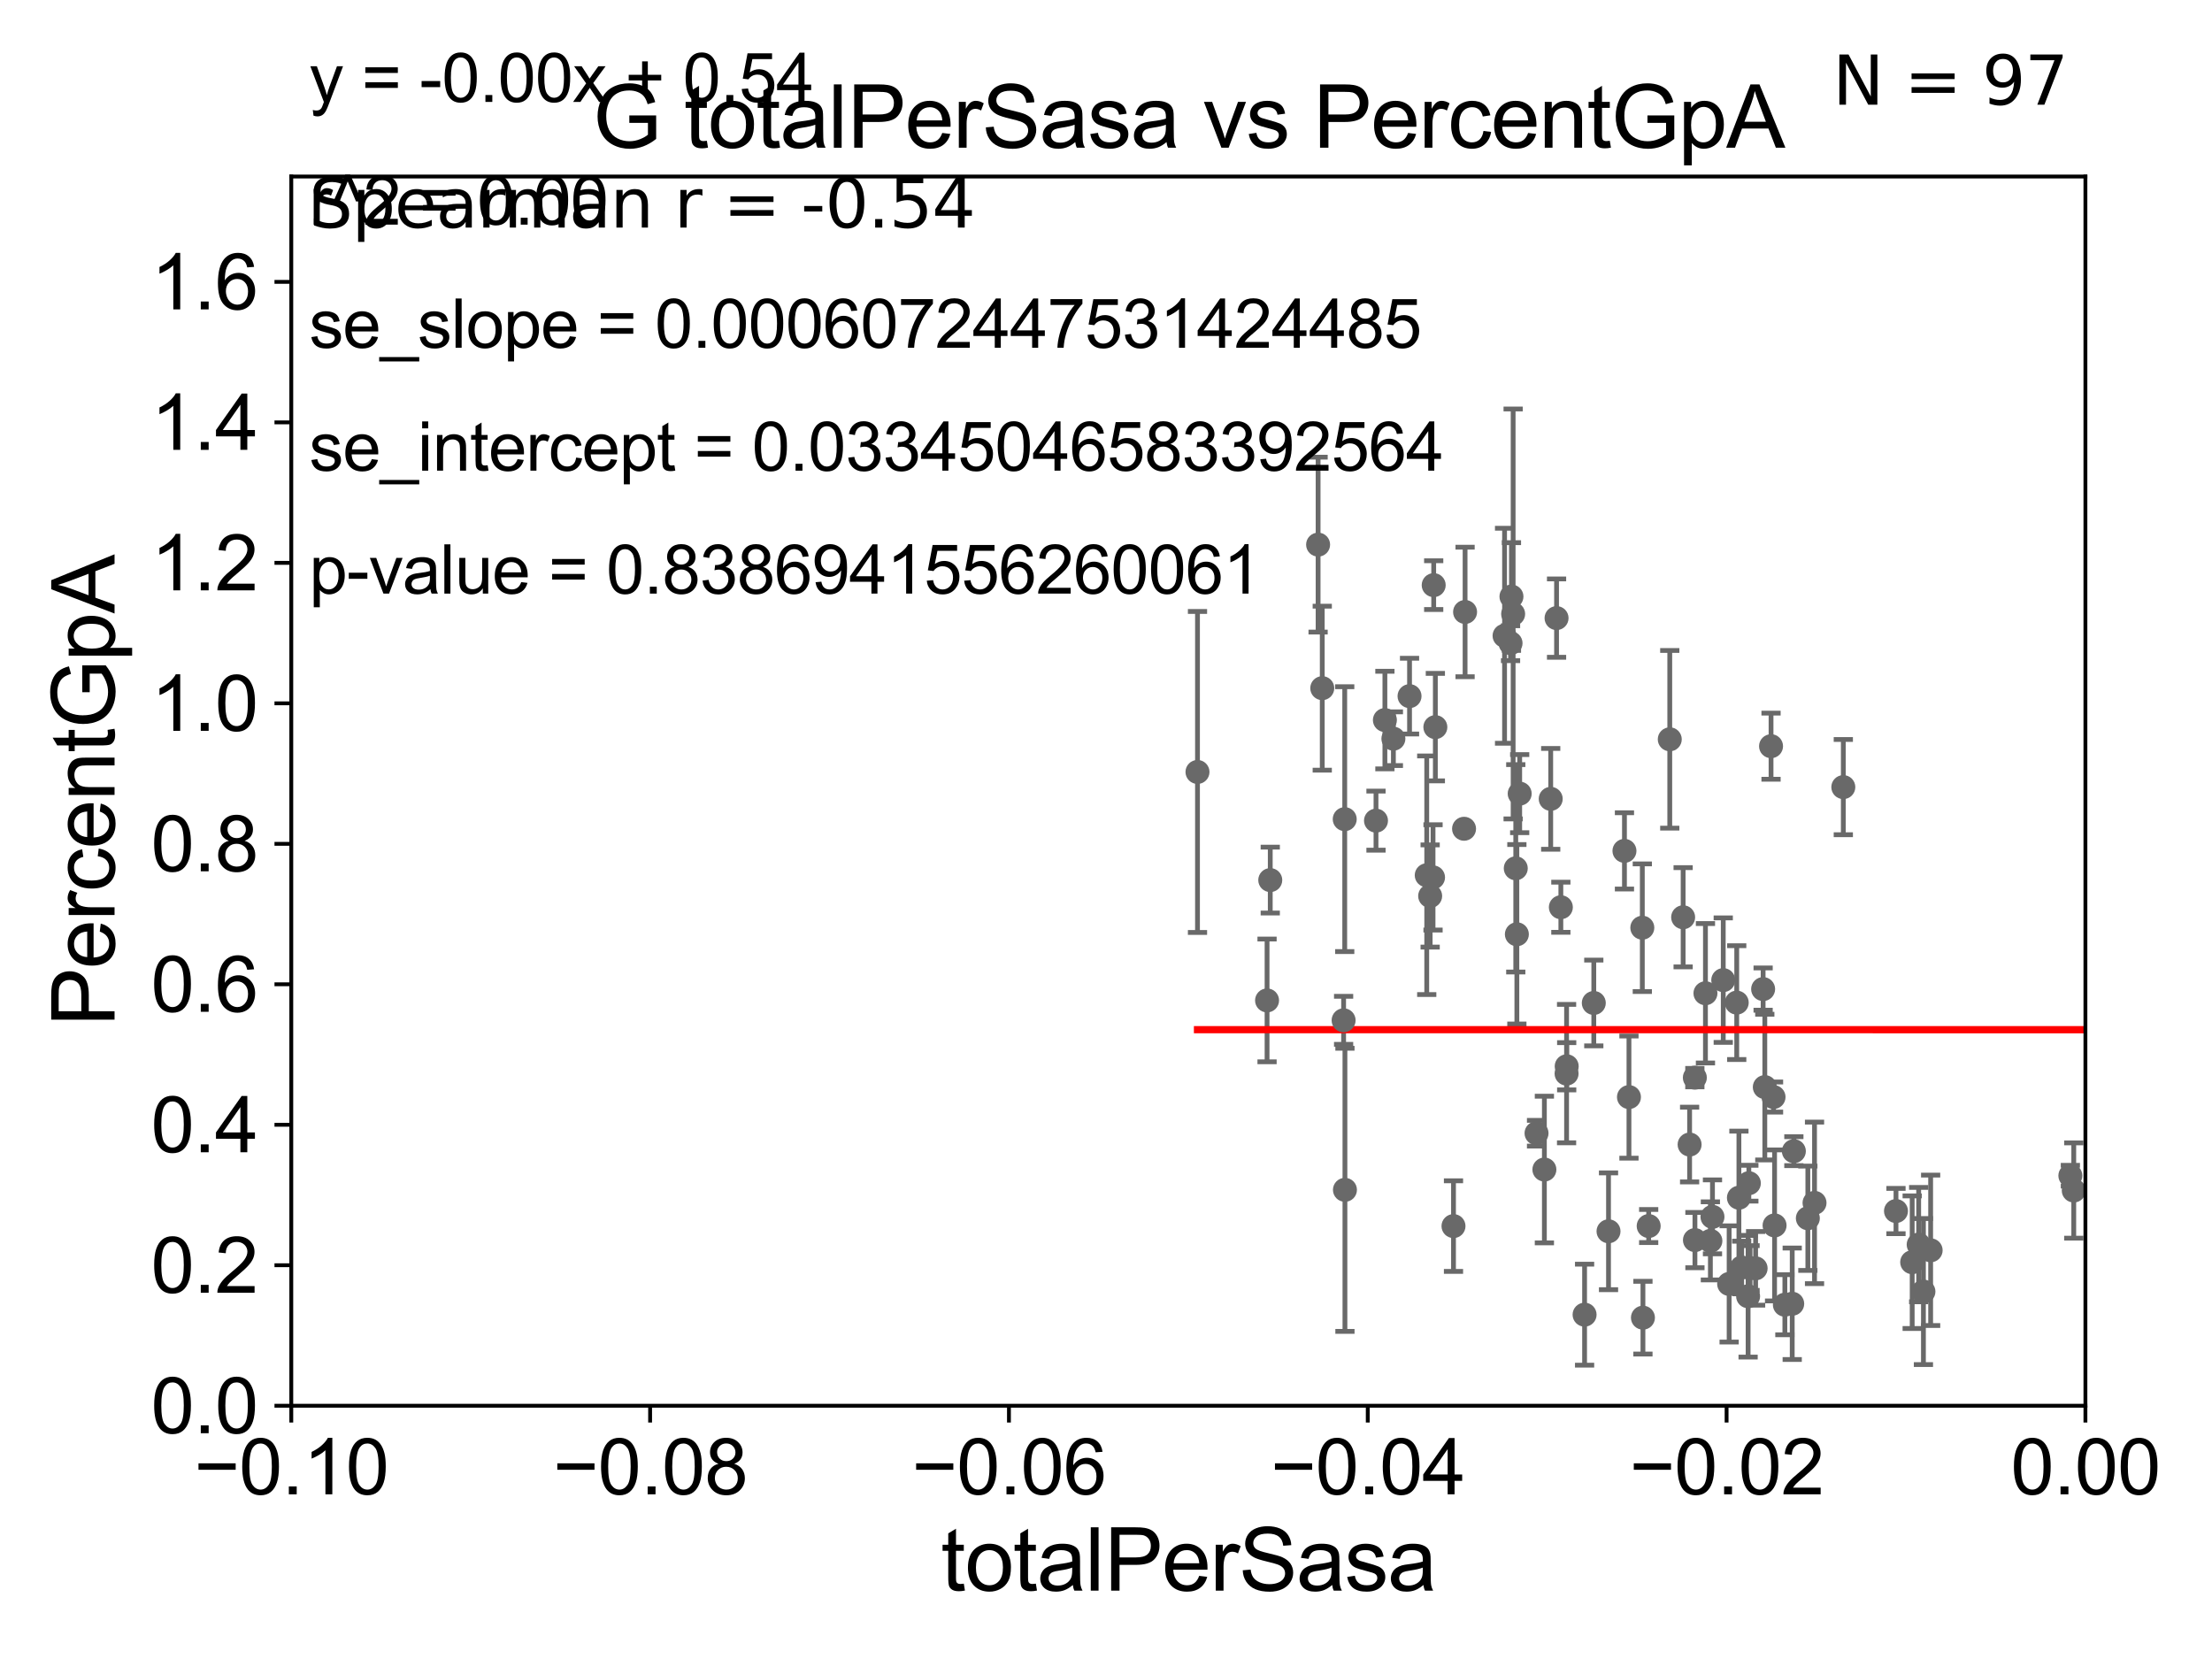 <?xml version="1.0" encoding="utf-8" standalone="no"?>
<!DOCTYPE svg PUBLIC "-//W3C//DTD SVG 1.1//EN"
  "http://www.w3.org/Graphics/SVG/1.1/DTD/svg11.dtd">
<svg xmlns:xlink="http://www.w3.org/1999/xlink" width="460.8pt" height="345.6pt" viewBox="0 0 460.8 345.6" xmlns="http://www.w3.org/2000/svg" version="1.1">
 <defs>
  <style type="text/css">*{stroke-linejoin: round; stroke-linecap: butt}</style>
 </defs>
 <g id="figure_1">
  <g id="patch_1">
   <path d="M 0 345.6 
L 460.8 345.6 
L 460.8 0 
L 0 0 
z
" style="fill: #ffffff"/>
  </g>
  <g id="axes_1">
   <g id="patch_2">
    <path d="M 60.68 292.84 
L 434.43 292.84 
L 434.43 36.775 
L 60.68 36.775 
z
" style="fill: #ffffff"/>
   </g>
   <g id="PathCollection_1">
    <defs>
     <path id="mfdcac29330" d="M 0 1.118 
C 0.297 1.118 0.581 1 0.791 0.791 
C 1 0.581 1.118 0.297 1.118 0 
C 1.118 -0.297 1 -0.581 0.791 -0.791 
C 0.581 -1 0.297 -1.118 0 -1.118 
C -0.297 -1.118 -0.581 -1 -0.791 -0.791 
C -1 -0.581 -1.118 -0.297 -1.118 0 
C -1.118 0.297 -1 0.581 -0.791 0.791 
C -0.581 1 -0.297 1.118 0 1.118 
z
" style="stroke: #696969"/>
    </defs>
    <g clip-path="url(#p5aa2ea28dd)">
     <use xlink:href="#mfdcac29330" x="249.459" y="160.814" style="fill: #696969; stroke: #696969"/>
     <use xlink:href="#mfdcac29330" x="371.82" y="271.795" style="fill: #696969; stroke: #696969"/>
     <use xlink:href="#mfdcac29330" x="376.608" y="253.784" style="fill: #696969; stroke: #696969"/>
     <use xlink:href="#mfdcac29330" x="362.248" y="249.509" style="fill: #696969; stroke: #696969"/>
     <use xlink:href="#mfdcac29330" x="383.996" y="163.969" style="fill: #696969; stroke: #696969"/>
     <use xlink:href="#mfdcac29330" x="362.825" y="264.045" style="fill: #696969; stroke: #696969"/>
     <use xlink:href="#mfdcac29330" x="367.291" y="206.043" style="fill: #696969; stroke: #696969"/>
     <use xlink:href="#mfdcac29330" x="364.571" y="264.146" style="fill: #696969; stroke: #696969"/>
     <use xlink:href="#mfdcac29330" x="364.163" y="270.034" style="fill: #696969; stroke: #696969"/>
     <use xlink:href="#mfdcac29330" x="368.94" y="155.446" style="fill: #696969; stroke: #696969"/>
     <use xlink:href="#mfdcac29330" x="343.45" y="255.406" style="fill: #696969; stroke: #696969"/>
     <use xlink:href="#mfdcac29330" x="369.461" y="228.533" style="fill: #696969; stroke: #696969"/>
     <use xlink:href="#mfdcac29330" x="353.086" y="258.335" style="fill: #696969; stroke: #696969"/>
     <use xlink:href="#mfdcac29330" x="369.676" y="255.278" style="fill: #696969; stroke: #696969"/>
     <use xlink:href="#mfdcac29330" x="360.211" y="267.466" style="fill: #696969; stroke: #696969"/>
     <use xlink:href="#mfdcac29330" x="358.984" y="204.178" style="fill: #696969; stroke: #696969"/>
     <use xlink:href="#mfdcac29330" x="302.79" y="255.418" style="fill: #696969; stroke: #696969"/>
     <use xlink:href="#mfdcac29330" x="367.641" y="226.462" style="fill: #696969; stroke: #696969"/>
     <use xlink:href="#mfdcac29330" x="342.254" y="274.495" style="fill: #696969; stroke: #696969"/>
     <use xlink:href="#mfdcac29330" x="365.728" y="264.219" style="fill: #696969; stroke: #696969"/>
     <use xlink:href="#mfdcac29330" x="364.318" y="246.482" style="fill: #696969; stroke: #696969"/>
     <use xlink:href="#mfdcac29330" x="326.347" y="223.65" style="fill: #696969; stroke: #696969"/>
     <use xlink:href="#mfdcac29330" x="356.305" y="258.495" style="fill: #696969; stroke: #696969"/>
     <use xlink:href="#mfdcac29330" x="33178.6" y="256.468" style="fill: #696969; stroke: #696969"/>
     <use xlink:href="#mfdcac29330" x="33178.6" y="236.868" style="fill: #696969; stroke: #696969"/>
     <use xlink:href="#mfdcac29330" x="351.976" y="238.43" style="fill: #696969; stroke: #696969"/>
     <use xlink:href="#mfdcac29330" x="350.628" y="191.082" style="fill: #696969; stroke: #696969"/>
     <use xlink:href="#mfdcac29330" x="356.74" y="253.493" style="fill: #696969; stroke: #696969"/>
     <use xlink:href="#mfdcac29330" x="332.017" y="208.938" style="fill: #696969; stroke: #696969"/>
     <use xlink:href="#mfdcac29330" x="339.342" y="228.542" style="fill: #696969; stroke: #696969"/>
     <use xlink:href="#mfdcac29330" x="353.067" y="224.491" style="fill: #696969; stroke: #696969"/>
     <use xlink:href="#mfdcac29330" x="377.999" y="250.581" style="fill: #696969; stroke: #696969"/>
     <use xlink:href="#mfdcac29330" x="33178.6" y="251.162" style="fill: #696969; stroke: #696969"/>
     <use xlink:href="#mfdcac29330" x="33178.6" y="239.36" style="fill: #696969; stroke: #696969"/>
     <use xlink:href="#mfdcac29330" x="549.402" y="232.42" style="fill: #696969; stroke: #696969"/>
     <use xlink:href="#mfdcac29330" x="373.351" y="271.596" style="fill: #696969; stroke: #696969"/>
     <use xlink:href="#mfdcac29330" x="495.69" y="241.307" style="fill: #696969; stroke: #696969"/>
     <use xlink:href="#mfdcac29330" x="469.35" y="241.421" style="fill: #696969; stroke: #696969"/>
     <use xlink:href="#mfdcac29330" x="472.331" y="263.739" style="fill: #696969; stroke: #696969"/>
     <use xlink:href="#mfdcac29330" x="444.451" y="256.854" style="fill: #696969; stroke: #696969"/>
     <use xlink:href="#mfdcac29330" x="442.696" y="269.331" style="fill: #696969; stroke: #696969"/>
     <use xlink:href="#mfdcac29330" x="432.001" y="248.006" style="fill: #696969; stroke: #696969"/>
     <use xlink:href="#mfdcac29330" x="431.295" y="244.914" style="fill: #696969; stroke: #696969"/>
     <use xlink:href="#mfdcac29330" x="400.686" y="269.055" style="fill: #696969; stroke: #696969"/>
     <use xlink:href="#mfdcac29330" x="402.188" y="260.463" style="fill: #696969; stroke: #696969"/>
     <use xlink:href="#mfdcac29330" x="399.694" y="259.271" style="fill: #696969; stroke: #696969"/>
     <use xlink:href="#mfdcac29330" x="394.969" y="252.283" style="fill: #696969; stroke: #696969"/>
     <use xlink:href="#mfdcac29330" x="398.343" y="262.939" style="fill: #696969; stroke: #696969"/>
     <use xlink:href="#mfdcac29330" x="373.695" y="239.809" style="fill: #696969; stroke: #696969"/>
     <use xlink:href="#mfdcac29330" x="483.124" y="257.735" style="fill: #696969; stroke: #696969"/>
     <use xlink:href="#mfdcac29330" x="361.793" y="208.864" style="fill: #696969; stroke: #696969"/>
     <use xlink:href="#mfdcac29330" x="33178.6" y="210.08" style="fill: #696969; stroke: #696969"/>
     <use xlink:href="#mfdcac29330" x="33178.6" y="194.859" style="fill: #696969; stroke: #696969"/>
     <use xlink:href="#mfdcac29330" x="342.124" y="193.259" style="fill: #696969; stroke: #696969"/>
     <use xlink:href="#mfdcac29330" x="314.863" y="124.27" style="fill: #696969; stroke: #696969"/>
     <use xlink:href="#mfdcac29330" x="290.269" y="153.884" style="fill: #696969; stroke: #696969"/>
     <use xlink:href="#mfdcac29330" x="323.042" y="166.416" style="fill: #696969; stroke: #696969"/>
     <use xlink:href="#mfdcac29330" x="316.578" y="165.328" style="fill: #696969; stroke: #696969"/>
     <use xlink:href="#mfdcac29330" x="298.665" y="121.894" style="fill: #696969; stroke: #696969"/>
     <use xlink:href="#mfdcac29330" x="324.259" y="128.76" style="fill: #696969; stroke: #696969"/>
     <use xlink:href="#mfdcac29330" x="304.99" y="172.647" style="fill: #696969; stroke: #696969"/>
     <use xlink:href="#mfdcac29330" x="305.203" y="127.485" style="fill: #696969; stroke: #696969"/>
     <use xlink:href="#mfdcac29330" x="299.01" y="151.474" style="fill: #696969; stroke: #696969"/>
     <use xlink:href="#mfdcac29330" x="313.428" y="132.439" style="fill: #696969; stroke: #696969"/>
     <use xlink:href="#mfdcac29330" x="315.215" y="127.898" style="fill: #696969; stroke: #696969"/>
     <use xlink:href="#mfdcac29330" x="298.528" y="182.777" style="fill: #696969; stroke: #696969"/>
     <use xlink:href="#mfdcac29330" x="280.131" y="170.644" style="fill: #696969; stroke: #696969"/>
     <use xlink:href="#mfdcac29330" x="293.633" y="145.017" style="fill: #696969; stroke: #696969"/>
     <use xlink:href="#mfdcac29330" x="297.215" y="182.332" style="fill: #696969; stroke: #696969"/>
     <use xlink:href="#mfdcac29330" x="263.951" y="208.407" style="fill: #696969; stroke: #696969"/>
     <use xlink:href="#mfdcac29330" x="286.645" y="170.955" style="fill: #696969; stroke: #696969"/>
     <use xlink:href="#mfdcac29330" x="297.928" y="186.652" style="fill: #696969; stroke: #696969"/>
     <use xlink:href="#mfdcac29330" x="288.499" y="150.001" style="fill: #696969; stroke: #696969"/>
     <use xlink:href="#mfdcac29330" x="264.618" y="183.34" style="fill: #696969; stroke: #696969"/>
     <use xlink:href="#mfdcac29330" x="274.585" y="113.457" style="fill: #696969; stroke: #696969"/>
     <use xlink:href="#mfdcac29330" x="275.45" y="143.356" style="fill: #696969; stroke: #696969"/>
     <use xlink:href="#mfdcac29330" x="279.899" y="212.55" style="fill: #696969; stroke: #696969"/>
     <use xlink:href="#mfdcac29330" x="314.675" y="133.988" style="fill: #696969; stroke: #696969"/>
     <use xlink:href="#mfdcac29330" x="280.176" y="247.865" style="fill: #696969; stroke: #696969"/>
     <use xlink:href="#mfdcac29330" x="321.724" y="243.637" style="fill: #696969; stroke: #696969"/>
     <use xlink:href="#mfdcac29330" x="355.277" y="206.914" style="fill: #696969; stroke: #696969"/>
     <use xlink:href="#mfdcac29330" x="335.084" y="256.499" style="fill: #696969; stroke: #696969"/>
     <use xlink:href="#mfdcac29330" x="315.991" y="194.625" style="fill: #696969; stroke: #696969"/>
     <use xlink:href="#mfdcac29330" x="338.404" y="177.251" style="fill: #696969; stroke: #696969"/>
     <use xlink:href="#mfdcac29330" x="325.155" y="188.992" style="fill: #696969; stroke: #696969"/>
     <use xlink:href="#mfdcac29330" x="320.088" y="236.069" style="fill: #696969; stroke: #696969"/>
     <use xlink:href="#mfdcac29330" x="347.843" y="154.01" style="fill: #696969; stroke: #696969"/>
     <use xlink:href="#mfdcac29330" x="326.372" y="222.124" style="fill: #696969; stroke: #696969"/>
     <use xlink:href="#mfdcac29330" x="315.762" y="180.884" style="fill: #696969; stroke: #696969"/>
     <use xlink:href="#mfdcac29330" x="330.098" y="273.868" style="fill: #696969; stroke: #696969"/>
    </g>
   </g>
   <g id="matplotlib.axis_1">
    <g id="xtick_1">
     <g id="line2d_1">
      <defs>
       <path id="m28b0e8c60c" d="M 0 0 
L 0 3.5 
" style="stroke: #000000; stroke-width: 0.8"/>
      </defs>
      <g>
       <use xlink:href="#m28b0e8c60c" x="60.68" y="292.84" style="stroke: #000000; stroke-width: 0.8"/>
      </g>
     </g>
     <g id="text_1">
      <!-- −0.10 -->
      <g transform="translate(40.439 311.293)scale(0.16 -0.16)">
       <defs>
        <path id="ArialMT-2212" d="M 3381 1997 
L 356 1997 
L 356 2522 
L 3381 2522 
L 3381 1997 
z
" transform="scale(0.016)"/>
        <path id="ArialMT-30" d="M 266 2259 
Q 266 3072 433 3567 
Q 600 4063 929 4331 
Q 1259 4600 1759 4600 
Q 2128 4600 2406 4451 
Q 2684 4303 2865 4023 
Q 3047 3744 3150 3342 
Q 3253 2941 3253 2259 
Q 3253 1453 3087 958 
Q 2922 463 2592 192 
Q 2263 -78 1759 -78 
Q 1097 -78 719 397 
Q 266 969 266 2259 
z
M 844 2259 
Q 844 1131 1108 757 
Q 1372 384 1759 384 
Q 2147 384 2411 759 
Q 2675 1134 2675 2259 
Q 2675 3391 2411 3762 
Q 2147 4134 1753 4134 
Q 1366 4134 1134 3806 
Q 844 3388 844 2259 
z
" transform="scale(0.016)"/>
        <path id="ArialMT-2e" d="M 581 0 
L 581 641 
L 1222 641 
L 1222 0 
L 581 0 
z
" transform="scale(0.016)"/>
        <path id="ArialMT-31" d="M 2384 0 
L 1822 0 
L 1822 3584 
Q 1619 3391 1289 3197 
Q 959 3003 697 2906 
L 697 3450 
Q 1169 3672 1522 3987 
Q 1875 4303 2022 4600 
L 2384 4600 
L 2384 0 
z
" transform="scale(0.016)"/>
       </defs>
       <use xlink:href="#ArialMT-2212"/>
       <use xlink:href="#ArialMT-30" x="58.398"/>
       <use xlink:href="#ArialMT-2e" x="114.014"/>
       <use xlink:href="#ArialMT-31" x="141.797"/>
       <use xlink:href="#ArialMT-30" x="197.412"/>
      </g>
     </g>
    </g>
    <g id="xtick_2">
     <g id="line2d_2">
      <g>
       <use xlink:href="#m28b0e8c60c" x="135.43" y="292.84" style="stroke: #000000; stroke-width: 0.8"/>
      </g>
     </g>
     <g id="text_2">
      <!-- −0.08 -->
      <g transform="translate(115.189 311.293)scale(0.16 -0.16)">
       <defs>
        <path id="ArialMT-38" d="M 1131 2484 
Q 781 2613 612 2850 
Q 444 3088 444 3419 
Q 444 3919 803 4259 
Q 1163 4600 1759 4600 
Q 2359 4600 2725 4251 
Q 3091 3903 3091 3403 
Q 3091 3084 2923 2848 
Q 2756 2613 2416 2484 
Q 2838 2347 3058 2040 
Q 3278 1734 3278 1309 
Q 3278 722 2862 322 
Q 2447 -78 1769 -78 
Q 1091 -78 675 323 
Q 259 725 259 1325 
Q 259 1772 486 2073 
Q 713 2375 1131 2484 
z
M 1019 3438 
Q 1019 3113 1228 2906 
Q 1438 2700 1772 2700 
Q 2097 2700 2305 2904 
Q 2513 3109 2513 3406 
Q 2513 3716 2298 3927 
Q 2084 4138 1766 4138 
Q 1444 4138 1231 3931 
Q 1019 3725 1019 3438 
z
M 838 1322 
Q 838 1081 952 856 
Q 1066 631 1291 507 
Q 1516 384 1775 384 
Q 2178 384 2440 643 
Q 2703 903 2703 1303 
Q 2703 1709 2433 1975 
Q 2163 2241 1756 2241 
Q 1359 2241 1098 1978 
Q 838 1716 838 1322 
z
" transform="scale(0.016)"/>
       </defs>
       <use xlink:href="#ArialMT-2212"/>
       <use xlink:href="#ArialMT-30" x="58.398"/>
       <use xlink:href="#ArialMT-2e" x="114.014"/>
       <use xlink:href="#ArialMT-30" x="141.797"/>
       <use xlink:href="#ArialMT-38" x="197.412"/>
      </g>
     </g>
    </g>
    <g id="xtick_3">
     <g id="line2d_3">
      <g>
       <use xlink:href="#m28b0e8c60c" x="210.18" y="292.84" style="stroke: #000000; stroke-width: 0.8"/>
      </g>
     </g>
     <g id="text_3">
      <!-- −0.06 -->
      <g transform="translate(189.939 311.293)scale(0.16 -0.16)">
       <defs>
        <path id="ArialMT-36" d="M 3184 3459 
L 2625 3416 
Q 2550 3747 2413 3897 
Q 2184 4138 1850 4138 
Q 1581 4138 1378 3988 
Q 1113 3794 959 3422 
Q 806 3050 800 2363 
Q 1003 2672 1297 2822 
Q 1591 2972 1913 2972 
Q 2475 2972 2870 2558 
Q 3266 2144 3266 1488 
Q 3266 1056 3080 686 
Q 2894 316 2569 119 
Q 2244 -78 1831 -78 
Q 1128 -78 684 439 
Q 241 956 241 2144 
Q 241 3472 731 4075 
Q 1159 4600 1884 4600 
Q 2425 4600 2770 4297 
Q 3116 3994 3184 3459 
z
M 888 1484 
Q 888 1194 1011 928 
Q 1134 663 1356 523 
Q 1578 384 1822 384 
Q 2178 384 2434 671 
Q 2691 959 2691 1453 
Q 2691 1928 2437 2201 
Q 2184 2475 1800 2475 
Q 1419 2475 1153 2201 
Q 888 1928 888 1484 
z
" transform="scale(0.016)"/>
       </defs>
       <use xlink:href="#ArialMT-2212"/>
       <use xlink:href="#ArialMT-30" x="58.398"/>
       <use xlink:href="#ArialMT-2e" x="114.014"/>
       <use xlink:href="#ArialMT-30" x="141.797"/>
       <use xlink:href="#ArialMT-36" x="197.412"/>
      </g>
     </g>
    </g>
    <g id="xtick_4">
     <g id="line2d_4">
      <g>
       <use xlink:href="#m28b0e8c60c" x="284.93" y="292.84" style="stroke: #000000; stroke-width: 0.8"/>
      </g>
     </g>
     <g id="text_4">
      <!-- −0.04 -->
      <g transform="translate(264.689 311.293)scale(0.16 -0.16)">
       <defs>
        <path id="ArialMT-34" d="M 2069 0 
L 2069 1097 
L 81 1097 
L 81 1613 
L 2172 4581 
L 2631 4581 
L 2631 1613 
L 3250 1613 
L 3250 1097 
L 2631 1097 
L 2631 0 
L 2069 0 
z
M 2069 1613 
L 2069 3678 
L 634 1613 
L 2069 1613 
z
" transform="scale(0.016)"/>
       </defs>
       <use xlink:href="#ArialMT-2212"/>
       <use xlink:href="#ArialMT-30" x="58.398"/>
       <use xlink:href="#ArialMT-2e" x="114.014"/>
       <use xlink:href="#ArialMT-30" x="141.797"/>
       <use xlink:href="#ArialMT-34" x="197.412"/>
      </g>
     </g>
    </g>
    <g id="xtick_5">
     <g id="line2d_5">
      <g>
       <use xlink:href="#m28b0e8c60c" x="359.68" y="292.84" style="stroke: #000000; stroke-width: 0.8"/>
      </g>
     </g>
     <g id="text_5">
      <!-- −0.02 -->
      <g transform="translate(339.439 311.293)scale(0.16 -0.16)">
       <defs>
        <path id="ArialMT-32" d="M 3222 541 
L 3222 0 
L 194 0 
Q 188 203 259 391 
Q 375 700 629 1000 
Q 884 1300 1366 1694 
Q 2113 2306 2375 2664 
Q 2638 3022 2638 3341 
Q 2638 3675 2398 3904 
Q 2159 4134 1775 4134 
Q 1369 4134 1125 3890 
Q 881 3647 878 3216 
L 300 3275 
Q 359 3922 746 4261 
Q 1134 4600 1788 4600 
Q 2447 4600 2831 4234 
Q 3216 3869 3216 3328 
Q 3216 3053 3103 2787 
Q 2991 2522 2730 2228 
Q 2469 1934 1863 1422 
Q 1356 997 1212 845 
Q 1069 694 975 541 
L 3222 541 
z
" transform="scale(0.016)"/>
       </defs>
       <use xlink:href="#ArialMT-2212"/>
       <use xlink:href="#ArialMT-30" x="58.398"/>
       <use xlink:href="#ArialMT-2e" x="114.014"/>
       <use xlink:href="#ArialMT-30" x="141.797"/>
       <use xlink:href="#ArialMT-32" x="197.412"/>
      </g>
     </g>
    </g>
    <g id="xtick_6">
     <g id="line2d_6">
      <g>
       <use xlink:href="#m28b0e8c60c" x="434.43" y="292.84" style="stroke: #000000; stroke-width: 0.8"/>
      </g>
     </g>
     <g id="text_6">
      <!-- 0.00 -->
      <g transform="translate(418.861 311.293)scale(0.16 -0.16)">
       <use xlink:href="#ArialMT-30"/>
       <use xlink:href="#ArialMT-2e" x="55.615"/>
       <use xlink:href="#ArialMT-30" x="83.398"/>
       <use xlink:href="#ArialMT-30" x="139.014"/>
      </g>
     </g>
    </g>
    <g id="text_7">
     <!-- totalPerSasa -->
     <g transform="translate(196.027 331.357)scale(0.18 -0.18)">
      <defs>
       <path id="ArialMT-74" d="M 1650 503 
L 1731 6 
Q 1494 -44 1306 -44 
Q 1000 -44 831 53 
Q 663 150 594 308 
Q 525 466 525 972 
L 525 2881 
L 113 2881 
L 113 3319 
L 525 3319 
L 525 4141 
L 1084 4478 
L 1084 3319 
L 1650 3319 
L 1650 2881 
L 1084 2881 
L 1084 941 
Q 1084 700 1114 631 
Q 1144 563 1211 522 
Q 1278 481 1403 481 
Q 1497 481 1650 503 
z
" transform="scale(0.016)"/>
       <path id="ArialMT-6f" d="M 213 1659 
Q 213 2581 725 3025 
Q 1153 3394 1769 3394 
Q 2453 3394 2887 2945 
Q 3322 2497 3322 1706 
Q 3322 1066 3130 698 
Q 2938 331 2570 128 
Q 2203 -75 1769 -75 
Q 1072 -75 642 372 
Q 213 819 213 1659 
z
M 791 1659 
Q 791 1022 1069 705 
Q 1347 388 1769 388 
Q 2188 388 2466 706 
Q 2744 1025 2744 1678 
Q 2744 2294 2464 2611 
Q 2184 2928 1769 2928 
Q 1347 2928 1069 2612 
Q 791 2297 791 1659 
z
" transform="scale(0.016)"/>
       <path id="ArialMT-61" d="M 2588 409 
Q 2275 144 1986 34 
Q 1697 -75 1366 -75 
Q 819 -75 525 192 
Q 231 459 231 875 
Q 231 1119 342 1320 
Q 453 1522 633 1644 
Q 813 1766 1038 1828 
Q 1203 1872 1538 1913 
Q 2219 1994 2541 2106 
Q 2544 2222 2544 2253 
Q 2544 2597 2384 2738 
Q 2169 2928 1744 2928 
Q 1347 2928 1158 2789 
Q 969 2650 878 2297 
L 328 2372 
Q 403 2725 575 2942 
Q 747 3159 1072 3276 
Q 1397 3394 1825 3394 
Q 2250 3394 2515 3294 
Q 2781 3194 2906 3042 
Q 3031 2891 3081 2659 
Q 3109 2516 3109 2141 
L 3109 1391 
Q 3109 606 3145 398 
Q 3181 191 3288 0 
L 2700 0 
Q 2613 175 2588 409 
z
M 2541 1666 
Q 2234 1541 1622 1453 
Q 1275 1403 1131 1340 
Q 988 1278 909 1158 
Q 831 1038 831 891 
Q 831 666 1001 516 
Q 1172 366 1500 366 
Q 1825 366 2078 508 
Q 2331 650 2450 897 
Q 2541 1088 2541 1459 
L 2541 1666 
z
" transform="scale(0.016)"/>
       <path id="ArialMT-6c" d="M 409 0 
L 409 4581 
L 972 4581 
L 972 0 
L 409 0 
z
" transform="scale(0.016)"/>
       <path id="ArialMT-50" d="M 494 0 
L 494 4581 
L 2222 4581 
Q 2678 4581 2919 4538 
Q 3256 4481 3484 4323 
Q 3713 4166 3852 3881 
Q 3991 3597 3991 3256 
Q 3991 2672 3619 2267 
Q 3247 1863 2275 1863 
L 1100 1863 
L 1100 0 
L 494 0 
z
M 1100 2403 
L 2284 2403 
Q 2872 2403 3119 2622 
Q 3366 2841 3366 3238 
Q 3366 3525 3220 3729 
Q 3075 3934 2838 4000 
Q 2684 4041 2272 4041 
L 1100 4041 
L 1100 2403 
z
" transform="scale(0.016)"/>
       <path id="ArialMT-65" d="M 2694 1069 
L 3275 997 
Q 3138 488 2766 206 
Q 2394 -75 1816 -75 
Q 1088 -75 661 373 
Q 234 822 234 1631 
Q 234 2469 665 2931 
Q 1097 3394 1784 3394 
Q 2450 3394 2872 2941 
Q 3294 2488 3294 1666 
Q 3294 1616 3291 1516 
L 816 1516 
Q 847 969 1125 678 
Q 1403 388 1819 388 
Q 2128 388 2347 550 
Q 2566 713 2694 1069 
z
M 847 1978 
L 2700 1978 
Q 2663 2397 2488 2606 
Q 2219 2931 1791 2931 
Q 1403 2931 1139 2672 
Q 875 2413 847 1978 
z
" transform="scale(0.016)"/>
       <path id="ArialMT-72" d="M 416 0 
L 416 3319 
L 922 3319 
L 922 2816 
Q 1116 3169 1280 3281 
Q 1444 3394 1641 3394 
Q 1925 3394 2219 3213 
L 2025 2691 
Q 1819 2813 1613 2813 
Q 1428 2813 1281 2702 
Q 1134 2591 1072 2394 
Q 978 2094 978 1738 
L 978 0 
L 416 0 
z
" transform="scale(0.016)"/>
       <path id="ArialMT-53" d="M 288 1472 
L 859 1522 
Q 900 1178 1048 958 
Q 1197 738 1509 602 
Q 1822 466 2213 466 
Q 2559 466 2825 569 
Q 3091 672 3220 851 
Q 3350 1031 3350 1244 
Q 3350 1459 3225 1620 
Q 3100 1781 2813 1891 
Q 2628 1963 1997 2114 
Q 1366 2266 1113 2400 
Q 784 2572 623 2826 
Q 463 3081 463 3397 
Q 463 3744 659 4045 
Q 856 4347 1234 4503 
Q 1613 4659 2075 4659 
Q 2584 4659 2973 4495 
Q 3363 4331 3572 4012 
Q 3781 3694 3797 3291 
L 3216 3247 
Q 3169 3681 2898 3903 
Q 2628 4125 2100 4125 
Q 1550 4125 1298 3923 
Q 1047 3722 1047 3438 
Q 1047 3191 1225 3031 
Q 1400 2872 2139 2705 
Q 2878 2538 3153 2413 
Q 3553 2228 3743 1945 
Q 3934 1663 3934 1294 
Q 3934 928 3725 604 
Q 3516 281 3123 101 
Q 2731 -78 2241 -78 
Q 1619 -78 1198 103 
Q 778 284 539 648 
Q 300 1013 288 1472 
z
" transform="scale(0.016)"/>
       <path id="ArialMT-73" d="M 197 991 
L 753 1078 
Q 800 744 1014 566 
Q 1228 388 1613 388 
Q 2000 388 2187 545 
Q 2375 703 2375 916 
Q 2375 1106 2209 1216 
Q 2094 1291 1634 1406 
Q 1016 1563 777 1677 
Q 538 1791 414 1992 
Q 291 2194 291 2438 
Q 291 2659 392 2848 
Q 494 3038 669 3163 
Q 800 3259 1026 3326 
Q 1253 3394 1513 3394 
Q 1903 3394 2198 3281 
Q 2494 3169 2634 2976 
Q 2775 2784 2828 2463 
L 2278 2388 
Q 2241 2644 2061 2787 
Q 1881 2931 1553 2931 
Q 1166 2931 1000 2803 
Q 834 2675 834 2503 
Q 834 2394 903 2306 
Q 972 2216 1119 2156 
Q 1203 2125 1616 2013 
Q 2213 1853 2448 1751 
Q 2684 1650 2818 1456 
Q 2953 1263 2953 975 
Q 2953 694 2789 445 
Q 2625 197 2315 61 
Q 2006 -75 1616 -75 
Q 969 -75 630 194 
Q 291 463 197 991 
z
" transform="scale(0.016)"/>
      </defs>
      <use xlink:href="#ArialMT-74"/>
      <use xlink:href="#ArialMT-6f" x="27.783"/>
      <use xlink:href="#ArialMT-74" x="83.398"/>
      <use xlink:href="#ArialMT-61" x="111.182"/>
      <use xlink:href="#ArialMT-6c" x="166.797"/>
      <use xlink:href="#ArialMT-50" x="189.014"/>
      <use xlink:href="#ArialMT-65" x="255.713"/>
      <use xlink:href="#ArialMT-72" x="311.328"/>
      <use xlink:href="#ArialMT-53" x="344.629"/>
      <use xlink:href="#ArialMT-61" x="411.328"/>
      <use xlink:href="#ArialMT-73" x="466.943"/>
      <use xlink:href="#ArialMT-61" x="516.943"/>
     </g>
    </g>
   </g>
   <g id="matplotlib.axis_2">
    <g id="ytick_1">
     <g id="line2d_7">
      <defs>
       <path id="m02d4e5c09a" d="M 0 0 
L -3.5 0 
" style="stroke: #000000; stroke-width: 0.8"/>
      </defs>
      <g>
       <use xlink:href="#m02d4e5c09a" x="60.68" y="292.84" style="stroke: #000000; stroke-width: 0.8"/>
      </g>
     </g>
     <g id="text_8">
      <!-- 0.0 -->
      <g transform="translate(31.44 298.566)scale(0.16 -0.16)">
       <use xlink:href="#ArialMT-30"/>
       <use xlink:href="#ArialMT-2e" x="55.615"/>
       <use xlink:href="#ArialMT-30" x="83.398"/>
      </g>
     </g>
    </g>
    <g id="ytick_2">
     <g id="line2d_8">
      <g>
       <use xlink:href="#m02d4e5c09a" x="60.68" y="263.575" style="stroke: #000000; stroke-width: 0.8"/>
      </g>
     </g>
     <g id="text_9">
      <!-- 0.2 -->
      <g transform="translate(31.44 269.302)scale(0.16 -0.16)">
       <use xlink:href="#ArialMT-30"/>
       <use xlink:href="#ArialMT-2e" x="55.615"/>
       <use xlink:href="#ArialMT-32" x="83.398"/>
      </g>
     </g>
    </g>
    <g id="ytick_3">
     <g id="line2d_9">
      <g>
       <use xlink:href="#m02d4e5c09a" x="60.68" y="234.311" style="stroke: #000000; stroke-width: 0.8"/>
      </g>
     </g>
     <g id="text_10">
      <!-- 0.4 -->
      <g transform="translate(31.44 240.037)scale(0.16 -0.16)">
       <use xlink:href="#ArialMT-30"/>
       <use xlink:href="#ArialMT-2e" x="55.615"/>
       <use xlink:href="#ArialMT-34" x="83.398"/>
      </g>
     </g>
    </g>
    <g id="ytick_4">
     <g id="line2d_10">
      <g>
       <use xlink:href="#m02d4e5c09a" x="60.68" y="205.046" style="stroke: #000000; stroke-width: 0.8"/>
      </g>
     </g>
     <g id="text_11">
      <!-- 0.6 -->
      <g transform="translate(31.44 210.772)scale(0.16 -0.16)">
       <use xlink:href="#ArialMT-30"/>
       <use xlink:href="#ArialMT-2e" x="55.615"/>
       <use xlink:href="#ArialMT-36" x="83.398"/>
      </g>
     </g>
    </g>
    <g id="ytick_5">
     <g id="line2d_11">
      <g>
       <use xlink:href="#m02d4e5c09a" x="60.68" y="175.782" style="stroke: #000000; stroke-width: 0.8"/>
      </g>
     </g>
     <g id="text_12">
      <!-- 0.8 -->
      <g transform="translate(31.44 181.508)scale(0.16 -0.16)">
       <use xlink:href="#ArialMT-30"/>
       <use xlink:href="#ArialMT-2e" x="55.615"/>
       <use xlink:href="#ArialMT-38" x="83.398"/>
      </g>
     </g>
    </g>
    <g id="ytick_6">
     <g id="line2d_12">
      <g>
       <use xlink:href="#m02d4e5c09a" x="60.68" y="146.517" style="stroke: #000000; stroke-width: 0.8"/>
      </g>
     </g>
     <g id="text_13">
      <!-- 1.0 -->
      <g transform="translate(31.44 152.243)scale(0.16 -0.16)">
       <use xlink:href="#ArialMT-31"/>
       <use xlink:href="#ArialMT-2e" x="55.615"/>
       <use xlink:href="#ArialMT-30" x="83.398"/>
      </g>
     </g>
    </g>
    <g id="ytick_7">
     <g id="line2d_13">
      <g>
       <use xlink:href="#m02d4e5c09a" x="60.68" y="117.252" style="stroke: #000000; stroke-width: 0.8"/>
      </g>
     </g>
     <g id="text_14">
      <!-- 1.2 -->
      <g transform="translate(31.44 122.979)scale(0.16 -0.16)">
       <use xlink:href="#ArialMT-31"/>
       <use xlink:href="#ArialMT-2e" x="55.615"/>
       <use xlink:href="#ArialMT-32" x="83.398"/>
      </g>
     </g>
    </g>
    <g id="ytick_8">
     <g id="line2d_14">
      <g>
       <use xlink:href="#m02d4e5c09a" x="60.68" y="87.988" style="stroke: #000000; stroke-width: 0.8"/>
      </g>
     </g>
     <g id="text_15">
      <!-- 1.4 -->
      <g transform="translate(31.44 93.714)scale(0.16 -0.16)">
       <use xlink:href="#ArialMT-31"/>
       <use xlink:href="#ArialMT-2e" x="55.615"/>
       <use xlink:href="#ArialMT-34" x="83.398"/>
      </g>
     </g>
    </g>
    <g id="ytick_9">
     <g id="line2d_15">
      <g>
       <use xlink:href="#m02d4e5c09a" x="60.68" y="58.723" style="stroke: #000000; stroke-width: 0.8"/>
      </g>
     </g>
     <g id="text_16">
      <!-- 1.6 -->
      <g transform="translate(31.44 64.45)scale(0.16 -0.16)">
       <use xlink:href="#ArialMT-31"/>
       <use xlink:href="#ArialMT-2e" x="55.615"/>
       <use xlink:href="#ArialMT-36" x="83.398"/>
      </g>
     </g>
    </g>
    <g id="text_17">
     <!-- PercentGpA -->
     <g transform="translate(23.863 213.831)rotate(-90)scale(0.18 -0.18)">
      <defs>
       <path id="ArialMT-63" d="M 2588 1216 
L 3141 1144 
Q 3050 572 2676 248 
Q 2303 -75 1759 -75 
Q 1078 -75 664 370 
Q 250 816 250 1647 
Q 250 2184 428 2587 
Q 606 2991 970 3192 
Q 1334 3394 1763 3394 
Q 2303 3394 2647 3120 
Q 2991 2847 3088 2344 
L 2541 2259 
Q 2463 2594 2264 2762 
Q 2066 2931 1784 2931 
Q 1359 2931 1093 2626 
Q 828 2322 828 1663 
Q 828 994 1084 691 
Q 1341 388 1753 388 
Q 2084 388 2306 591 
Q 2528 794 2588 1216 
z
" transform="scale(0.016)"/>
       <path id="ArialMT-6e" d="M 422 0 
L 422 3319 
L 928 3319 
L 928 2847 
Q 1294 3394 1984 3394 
Q 2284 3394 2536 3286 
Q 2788 3178 2913 3003 
Q 3038 2828 3088 2588 
Q 3119 2431 3119 2041 
L 3119 0 
L 2556 0 
L 2556 2019 
Q 2556 2363 2490 2533 
Q 2425 2703 2258 2804 
Q 2091 2906 1866 2906 
Q 1506 2906 1245 2678 
Q 984 2450 984 1813 
L 984 0 
L 422 0 
z
" transform="scale(0.016)"/>
       <path id="ArialMT-47" d="M 2638 1797 
L 2638 2334 
L 4578 2338 
L 4578 638 
Q 4131 281 3656 101 
Q 3181 -78 2681 -78 
Q 2006 -78 1454 211 
Q 903 500 622 1047 
Q 341 1594 341 2269 
Q 341 2938 620 3517 
Q 900 4097 1425 4378 
Q 1950 4659 2634 4659 
Q 3131 4659 3532 4498 
Q 3934 4338 4162 4050 
Q 4391 3763 4509 3300 
L 3963 3150 
Q 3859 3500 3706 3700 
Q 3553 3900 3268 4020 
Q 2984 4141 2638 4141 
Q 2222 4141 1919 4014 
Q 1616 3888 1430 3681 
Q 1244 3475 1141 3228 
Q 966 2803 966 2306 
Q 966 1694 1177 1281 
Q 1388 869 1791 669 
Q 2194 469 2647 469 
Q 3041 469 3416 620 
Q 3791 772 3984 944 
L 3984 1797 
L 2638 1797 
z
" transform="scale(0.016)"/>
       <path id="ArialMT-70" d="M 422 -1272 
L 422 3319 
L 934 3319 
L 934 2888 
Q 1116 3141 1344 3267 
Q 1572 3394 1897 3394 
Q 2322 3394 2647 3175 
Q 2972 2956 3137 2557 
Q 3303 2159 3303 1684 
Q 3303 1175 3120 767 
Q 2938 359 2589 142 
Q 2241 -75 1856 -75 
Q 1575 -75 1351 44 
Q 1128 163 984 344 
L 984 -1272 
L 422 -1272 
z
M 931 1641 
Q 931 1000 1190 694 
Q 1450 388 1819 388 
Q 2194 388 2461 705 
Q 2728 1022 2728 1688 
Q 2728 2322 2467 2637 
Q 2206 2953 1844 2953 
Q 1484 2953 1207 2617 
Q 931 2281 931 1641 
z
" transform="scale(0.016)"/>
       <path id="ArialMT-41" d="M -9 0 
L 1750 4581 
L 2403 4581 
L 4278 0 
L 3588 0 
L 3053 1388 
L 1138 1388 
L 634 0 
L -9 0 
z
M 1313 1881 
L 2866 1881 
L 2388 3150 
Q 2169 3728 2063 4100 
Q 1975 3659 1816 3225 
L 1313 1881 
z
" transform="scale(0.016)"/>
      </defs>
      <use xlink:href="#ArialMT-50"/>
      <use xlink:href="#ArialMT-65" x="66.699"/>
      <use xlink:href="#ArialMT-72" x="122.314"/>
      <use xlink:href="#ArialMT-63" x="155.615"/>
      <use xlink:href="#ArialMT-65" x="205.615"/>
      <use xlink:href="#ArialMT-6e" x="261.23"/>
      <use xlink:href="#ArialMT-74" x="316.846"/>
      <use xlink:href="#ArialMT-47" x="344.629"/>
      <use xlink:href="#ArialMT-70" x="422.412"/>
      <use xlink:href="#ArialMT-41" x="478.027"/>
     </g>
    </g>
   </g>
   <g id="LineCollection_1">
    <path d="M 249.459 194.248 
L 249.459 127.379 
" clip-path="url(#p5aa2ea28dd)" style="fill: none; stroke: #696969"/>
    <path d="M 371.82 278.056 
L 371.82 265.534 
" clip-path="url(#p5aa2ea28dd)" style="fill: none; stroke: #696969"/>
    <path d="M 376.608 264.653 
L 376.608 242.914 
" clip-path="url(#p5aa2ea28dd)" style="fill: none; stroke: #696969"/>
    <path d="M 362.248 263.382 
L 362.248 235.636 
" clip-path="url(#p5aa2ea28dd)" style="fill: none; stroke: #696969"/>
    <path d="M 383.996 173.889 
L 383.996 154.049 
" clip-path="url(#p5aa2ea28dd)" style="fill: none; stroke: #696969"/>
    <path d="M 362.825 269.528 
L 362.825 258.562 
" clip-path="url(#p5aa2ea28dd)" style="fill: none; stroke: #696969"/>
    <path d="M 367.291 210.445 
L 367.291 201.642 
" clip-path="url(#p5aa2ea28dd)" style="fill: none; stroke: #696969"/>
    <path d="M 364.571 268.803 
L 364.571 259.488 
" clip-path="url(#p5aa2ea28dd)" style="fill: none; stroke: #696969"/>
    <path d="M 364.163 282.705 
L 364.163 257.362 
" clip-path="url(#p5aa2ea28dd)" style="fill: none; stroke: #696969"/>
    <path d="M 368.94 162.332 
L 368.94 148.56 
" clip-path="url(#p5aa2ea28dd)" style="fill: none; stroke: #696969"/>
    <path d="M 343.45 258.849 
L 343.45 251.962 
" clip-path="url(#p5aa2ea28dd)" style="fill: none; stroke: #696969"/>
    <path d="M 369.461 231.666 
L 369.461 225.399 
" clip-path="url(#p5aa2ea28dd)" style="fill: none; stroke: #696969"/>
    <path d="M 353.086 264.093 
L 353.086 252.577 
" clip-path="url(#p5aa2ea28dd)" style="fill: none; stroke: #696969"/>
    <path d="M 369.676 271.005 
L 369.676 239.552 
" clip-path="url(#p5aa2ea28dd)" style="fill: none; stroke: #696969"/>
    <path d="M 360.211 279.568 
L 360.211 255.365 
" clip-path="url(#p5aa2ea28dd)" style="fill: none; stroke: #696969"/>
    <path d="M 358.984 217.143 
L 358.984 191.213 
" clip-path="url(#p5aa2ea28dd)" style="fill: none; stroke: #696969"/>
    <path d="M 302.79 264.856 
L 302.79 245.979 
" clip-path="url(#p5aa2ea28dd)" style="fill: none; stroke: #696969"/>
    <path d="M 367.641 241.637 
L 367.641 211.286 
" clip-path="url(#p5aa2ea28dd)" style="fill: none; stroke: #696969"/>
    <path d="M 342.254 282.07 
L 342.254 266.919 
" clip-path="url(#p5aa2ea28dd)" style="fill: none; stroke: #696969"/>
    <path d="M 365.728 271.889 
L 365.728 256.548 
" clip-path="url(#p5aa2ea28dd)" style="fill: none; stroke: #696969"/>
    <path d="M 364.318 250.215 
L 364.318 242.748 
" clip-path="url(#p5aa2ea28dd)" style="fill: none; stroke: #696969"/>
    <path d="M 326.347 238.066 
L 326.347 209.234 
" clip-path="url(#p5aa2ea28dd)" style="fill: none; stroke: #696969"/>
    <path d="M 356.305 266.629 
L 356.305 250.361 
" clip-path="url(#p5aa2ea28dd)" style="fill: none; stroke: #696969"/>
    <path clip-path="url(#p5aa2ea28dd)" style="fill: none; stroke: #696969"/>
    <path d="M 351.976 246.215 
L 351.976 230.645 
" clip-path="url(#p5aa2ea28dd)" style="fill: none; stroke: #696969"/>
    <path d="M 350.628 201.42 
L 350.628 180.744 
" clip-path="url(#p5aa2ea28dd)" style="fill: none; stroke: #696969"/>
    <path d="M 356.74 261.195 
L 356.74 245.791 
" clip-path="url(#p5aa2ea28dd)" style="fill: none; stroke: #696969"/>
    <path d="M 332.017 217.872 
L 332.017 200.004 
" clip-path="url(#p5aa2ea28dd)" style="fill: none; stroke: #696969"/>
    <path d="M 339.342 241.265 
L 339.342 215.819 
" clip-path="url(#p5aa2ea28dd)" style="fill: none; stroke: #696969"/>
    <path d="M 353.067 226.412 
L 353.067 222.569 
" clip-path="url(#p5aa2ea28dd)" style="fill: none; stroke: #696969"/>
    <path d="M 377.999 267.408 
L 377.999 233.754 
" clip-path="url(#p5aa2ea28dd)" style="fill: none; stroke: #696969"/>
    <path clip-path="url(#p5aa2ea28dd)" style="fill: none; stroke: #696969"/>
    <path clip-path="url(#p5aa2ea28dd)" style="fill: none; stroke: #696969"/>
    <path clip-path="url(#p5aa2ea28dd)" style="fill: none; stroke: #696969"/>
    <path clip-path="url(#p5aa2ea28dd)" style="fill: none; stroke: #696969"/>
    <path clip-path="url(#p5aa2ea28dd)" style="fill: none; stroke: #696969"/>
    <path clip-path="url(#p5aa2ea28dd)" style="fill: none; stroke: #696969"/>
    <path clip-path="url(#p5aa2ea28dd)" style="fill: none; stroke: #696969"/>
    <path clip-path="url(#p5aa2ea28dd)" style="fill: none; stroke: #696969"/>
    <path clip-path="url(#p5aa2ea28dd)" style="fill: none; stroke: #696969"/>
    <path clip-path="url(#p5aa2ea28dd)" style="fill: none; stroke: #696969"/>
    <path clip-path="url(#p5aa2ea28dd)" style="fill: none; stroke: #696969"/>
    <path clip-path="url(#p5aa2ea28dd)" style="fill: none; stroke: #696969"/>
    <path d="M 373.351 283.204 
L 373.351 259.989 
" clip-path="url(#p5aa2ea28dd)" style="fill: none; stroke: #696969"/>
    <path clip-path="url(#p5aa2ea28dd)" style="fill: none; stroke: #696969"/>
    <path clip-path="url(#p5aa2ea28dd)" style="fill: none; stroke: #696969"/>
    <path clip-path="url(#p5aa2ea28dd)" style="fill: none; stroke: #696969"/>
    <path d="M 444.451 265.411 
L 444.451 248.298 
" clip-path="url(#p5aa2ea28dd)" style="fill: none; stroke: #696969"/>
    <path d="M 442.696 282.032 
L 442.696 256.63 
" clip-path="url(#p5aa2ea28dd)" style="fill: none; stroke: #696969"/>
    <path d="M 432.001 257.928 
L 432.001 238.085 
" clip-path="url(#p5aa2ea28dd)" style="fill: none; stroke: #696969"/>
    <path d="M 431.295 247.073 
L 431.295 242.756 
" clip-path="url(#p5aa2ea28dd)" style="fill: none; stroke: #696969"/>
    <path d="M 400.686 284.266 
L 400.686 253.845 
" clip-path="url(#p5aa2ea28dd)" style="fill: none; stroke: #696969"/>
    <path d="M 402.188 276.132 
L 402.188 244.794 
" clip-path="url(#p5aa2ea28dd)" style="fill: none; stroke: #696969"/>
    <path d="M 399.694 271.182 
L 399.694 247.36 
" clip-path="url(#p5aa2ea28dd)" style="fill: none; stroke: #696969"/>
    <path d="M 394.969 257 
L 394.969 247.566 
" clip-path="url(#p5aa2ea28dd)" style="fill: none; stroke: #696969"/>
    <path d="M 398.343 276.751 
L 398.343 249.126 
" clip-path="url(#p5aa2ea28dd)" style="fill: none; stroke: #696969"/>
    <path d="M 373.695 242.825 
L 373.695 236.793 
" clip-path="url(#p5aa2ea28dd)" style="fill: none; stroke: #696969"/>
    <path clip-path="url(#p5aa2ea28dd)" style="fill: none; stroke: #696969"/>
    <path d="M 361.793 220.718 
L 361.793 197.009 
" clip-path="url(#p5aa2ea28dd)" style="fill: none; stroke: #696969"/>
    <path clip-path="url(#p5aa2ea28dd)" style="fill: none; stroke: #696969"/>
    <path d="M 342.124 206.555 
L 342.124 179.962 
" clip-path="url(#p5aa2ea28dd)" style="fill: none; stroke: #696969"/>
    <path d="M 314.863 135.492 
L 314.863 113.048 
" clip-path="url(#p5aa2ea28dd)" style="fill: none; stroke: #696969"/>
    <path d="M 290.269 159.478 
L 290.269 148.29 
" clip-path="url(#p5aa2ea28dd)" style="fill: none; stroke: #696969"/>
    <path d="M 323.042 176.919 
L 323.042 155.913 
" clip-path="url(#p5aa2ea28dd)" style="fill: none; stroke: #696969"/>
    <path d="M 316.578 173.462 
L 316.578 157.194 
" clip-path="url(#p5aa2ea28dd)" style="fill: none; stroke: #696969"/>
    <path d="M 298.665 126.971 
L 298.665 116.817 
" clip-path="url(#p5aa2ea28dd)" style="fill: none; stroke: #696969"/>
    <path d="M 324.259 136.924 
L 324.259 120.597 
" clip-path="url(#p5aa2ea28dd)" style="fill: none; stroke: #696969"/>
    <path d="M 304.99 173.156 
L 304.99 172.138 
" clip-path="url(#p5aa2ea28dd)" style="fill: none; stroke: #696969"/>
    <path d="M 305.203 140.978 
L 305.203 113.992 
" clip-path="url(#p5aa2ea28dd)" style="fill: none; stroke: #696969"/>
    <path d="M 299.01 162.668 
L 299.01 140.279 
" clip-path="url(#p5aa2ea28dd)" style="fill: none; stroke: #696969"/>
    <path d="M 313.428 154.832 
L 313.428 110.045 
" clip-path="url(#p5aa2ea28dd)" style="fill: none; stroke: #696969"/>
    <path d="M 315.215 170.595 
L 315.215 85.201 
" clip-path="url(#p5aa2ea28dd)" style="fill: none; stroke: #696969"/>
    <path d="M 298.528 193.745 
L 298.528 171.809 
" clip-path="url(#p5aa2ea28dd)" style="fill: none; stroke: #696969"/>
    <path d="M 280.131 198.23 
L 280.131 143.057 
" clip-path="url(#p5aa2ea28dd)" style="fill: none; stroke: #696969"/>
    <path d="M 293.633 152.909 
L 293.633 137.124 
" clip-path="url(#p5aa2ea28dd)" style="fill: none; stroke: #696969"/>
    <path d="M 297.215 207.184 
L 297.215 157.479 
" clip-path="url(#p5aa2ea28dd)" style="fill: none; stroke: #696969"/>
    <path d="M 263.951 221.193 
L 263.951 195.622 
" clip-path="url(#p5aa2ea28dd)" style="fill: none; stroke: #696969"/>
    <path d="M 286.645 177.108 
L 286.645 164.801 
" clip-path="url(#p5aa2ea28dd)" style="fill: none; stroke: #696969"/>
    <path d="M 297.928 197.295 
L 297.928 176.008 
" clip-path="url(#p5aa2ea28dd)" style="fill: none; stroke: #696969"/>
    <path d="M 288.499 160.164 
L 288.499 139.838 
" clip-path="url(#p5aa2ea28dd)" style="fill: none; stroke: #696969"/>
    <path d="M 264.618 190.204 
L 264.618 176.476 
" clip-path="url(#p5aa2ea28dd)" style="fill: none; stroke: #696969"/>
    <path d="M 274.585 131.674 
L 274.585 95.24 
" clip-path="url(#p5aa2ea28dd)" style="fill: none; stroke: #696969"/>
    <path d="M 275.45 160.438 
L 275.45 126.274 
" clip-path="url(#p5aa2ea28dd)" style="fill: none; stroke: #696969"/>
    <path d="M 279.899 217.551 
L 279.899 207.55 
" clip-path="url(#p5aa2ea28dd)" style="fill: none; stroke: #696969"/>
    <path d="M 314.675 137.624 
L 314.675 130.353 
" clip-path="url(#p5aa2ea28dd)" style="fill: none; stroke: #696969"/>
    <path d="M 280.176 277.353 
L 280.176 218.376 
" clip-path="url(#p5aa2ea28dd)" style="fill: none; stroke: #696969"/>
    <path d="M 321.724 258.912 
L 321.724 228.361 
" clip-path="url(#p5aa2ea28dd)" style="fill: none; stroke: #696969"/>
    <path d="M 355.277 221.434 
L 355.277 192.394 
" clip-path="url(#p5aa2ea28dd)" style="fill: none; stroke: #696969"/>
    <path d="M 335.084 268.664 
L 335.084 244.334 
" clip-path="url(#p5aa2ea28dd)" style="fill: none; stroke: #696969"/>
    <path d="M 315.991 213.318 
L 315.991 175.933 
" clip-path="url(#p5aa2ea28dd)" style="fill: none; stroke: #696969"/>
    <path d="M 338.404 185.195 
L 338.404 169.307 
" clip-path="url(#p5aa2ea28dd)" style="fill: none; stroke: #696969"/>
    <path d="M 325.155 194.214 
L 325.155 183.77 
" clip-path="url(#p5aa2ea28dd)" style="fill: none; stroke: #696969"/>
    <path d="M 320.088 238.748 
L 320.088 233.39 
" clip-path="url(#p5aa2ea28dd)" style="fill: none; stroke: #696969"/>
    <path d="M 347.843 172.515 
L 347.843 135.504 
" clip-path="url(#p5aa2ea28dd)" style="fill: none; stroke: #696969"/>
    <path d="M 326.372 227.046 
L 326.372 217.201 
" clip-path="url(#p5aa2ea28dd)" style="fill: none; stroke: #696969"/>
    <path d="M 315.762 202.485 
L 315.762 159.282 
" clip-path="url(#p5aa2ea28dd)" style="fill: none; stroke: #696969"/>
    <path d="M 330.098 284.388 
L 330.098 263.347 
" clip-path="url(#p5aa2ea28dd)" style="fill: none; stroke: #696969"/>
   </g>
   <g id="line2d_16">
    <defs>
     <path id="mac58bfdede" d="M 2 0 
L -2 -0 
" style="stroke: #696969"/>
    </defs>
    <g clip-path="url(#p5aa2ea28dd)">
     <use xlink:href="#mac58bfdede" x="249.459" y="194.248" style="fill: #696969; stroke: #696969"/>
     <use xlink:href="#mac58bfdede" x="371.82" y="278.056" style="fill: #696969; stroke: #696969"/>
     <use xlink:href="#mac58bfdede" x="376.608" y="264.653" style="fill: #696969; stroke: #696969"/>
     <use xlink:href="#mac58bfdede" x="362.248" y="263.382" style="fill: #696969; stroke: #696969"/>
     <use xlink:href="#mac58bfdede" x="383.996" y="173.889" style="fill: #696969; stroke: #696969"/>
     <use xlink:href="#mac58bfdede" x="362.825" y="269.528" style="fill: #696969; stroke: #696969"/>
     <use xlink:href="#mac58bfdede" x="367.291" y="210.445" style="fill: #696969; stroke: #696969"/>
     <use xlink:href="#mac58bfdede" x="364.571" y="268.803" style="fill: #696969; stroke: #696969"/>
     <use xlink:href="#mac58bfdede" x="364.163" y="282.705" style="fill: #696969; stroke: #696969"/>
     <use xlink:href="#mac58bfdede" x="368.94" y="162.332" style="fill: #696969; stroke: #696969"/>
     <use xlink:href="#mac58bfdede" x="343.45" y="258.849" style="fill: #696969; stroke: #696969"/>
     <use xlink:href="#mac58bfdede" x="369.461" y="231.666" style="fill: #696969; stroke: #696969"/>
     <use xlink:href="#mac58bfdede" x="353.086" y="264.093" style="fill: #696969; stroke: #696969"/>
     <use xlink:href="#mac58bfdede" x="369.676" y="271.005" style="fill: #696969; stroke: #696969"/>
     <use xlink:href="#mac58bfdede" x="360.211" y="279.568" style="fill: #696969; stroke: #696969"/>
     <use xlink:href="#mac58bfdede" x="358.984" y="217.143" style="fill: #696969; stroke: #696969"/>
     <use xlink:href="#mac58bfdede" x="302.79" y="264.856" style="fill: #696969; stroke: #696969"/>
     <use xlink:href="#mac58bfdede" x="367.641" y="241.637" style="fill: #696969; stroke: #696969"/>
     <use xlink:href="#mac58bfdede" x="342.254" y="282.07" style="fill: #696969; stroke: #696969"/>
     <use xlink:href="#mac58bfdede" x="365.728" y="271.889" style="fill: #696969; stroke: #696969"/>
     <use xlink:href="#mac58bfdede" x="364.318" y="250.215" style="fill: #696969; stroke: #696969"/>
     <use xlink:href="#mac58bfdede" x="326.347" y="238.066" style="fill: #696969; stroke: #696969"/>
     <use xlink:href="#mac58bfdede" x="356.305" y="266.629" style="fill: #696969; stroke: #696969"/>
     <use xlink:href="#mac58bfdede" x="33178.6" y="264.607" style="fill: #696969; stroke: #696969"/>
     <use xlink:href="#mac58bfdede" x="33178.6" y="244.666" style="fill: #696969; stroke: #696969"/>
     <use xlink:href="#mac58bfdede" x="351.976" y="246.215" style="fill: #696969; stroke: #696969"/>
     <use xlink:href="#mac58bfdede" x="350.628" y="201.42" style="fill: #696969; stroke: #696969"/>
     <use xlink:href="#mac58bfdede" x="356.74" y="261.195" style="fill: #696969; stroke: #696969"/>
     <use xlink:href="#mac58bfdede" x="332.017" y="217.872" style="fill: #696969; stroke: #696969"/>
     <use xlink:href="#mac58bfdede" x="339.342" y="241.265" style="fill: #696969; stroke: #696969"/>
     <use xlink:href="#mac58bfdede" x="353.067" y="226.412" style="fill: #696969; stroke: #696969"/>
     <use xlink:href="#mac58bfdede" x="377.999" y="267.408" style="fill: #696969; stroke: #696969"/>
     <use xlink:href="#mac58bfdede" x="33178.6" y="267.692" style="fill: #696969; stroke: #696969"/>
     <use xlink:href="#mac58bfdede" x="33178.6" y="247.663" style="fill: #696969; stroke: #696969"/>
     <use xlink:href="#mac58bfdede" x="549.402" y="238.612" style="fill: #696969; stroke: #696969"/>
     <use xlink:href="#mac58bfdede" x="373.351" y="283.204" style="fill: #696969; stroke: #696969"/>
     <use xlink:href="#mac58bfdede" x="495.69" y="252.772" style="fill: #696969; stroke: #696969"/>
     <use xlink:href="#mac58bfdede" x="469.35" y="255.839" style="fill: #696969; stroke: #696969"/>
     <use xlink:href="#mac58bfdede" x="472.331" y="272.477" style="fill: #696969; stroke: #696969"/>
     <use xlink:href="#mac58bfdede" x="444.451" y="265.411" style="fill: #696969; stroke: #696969"/>
     <use xlink:href="#mac58bfdede" x="442.696" y="282.032" style="fill: #696969; stroke: #696969"/>
     <use xlink:href="#mac58bfdede" x="432.001" y="257.928" style="fill: #696969; stroke: #696969"/>
     <use xlink:href="#mac58bfdede" x="431.295" y="247.073" style="fill: #696969; stroke: #696969"/>
     <use xlink:href="#mac58bfdede" x="400.686" y="284.266" style="fill: #696969; stroke: #696969"/>
     <use xlink:href="#mac58bfdede" x="402.188" y="276.132" style="fill: #696969; stroke: #696969"/>
     <use xlink:href="#mac58bfdede" x="399.694" y="271.182" style="fill: #696969; stroke: #696969"/>
     <use xlink:href="#mac58bfdede" x="394.969" y="257" style="fill: #696969; stroke: #696969"/>
     <use xlink:href="#mac58bfdede" x="398.343" y="276.751" style="fill: #696969; stroke: #696969"/>
     <use xlink:href="#mac58bfdede" x="373.695" y="242.825" style="fill: #696969; stroke: #696969"/>
     <use xlink:href="#mac58bfdede" x="483.124" y="271.297" style="fill: #696969; stroke: #696969"/>
     <use xlink:href="#mac58bfdede" x="361.793" y="220.718" style="fill: #696969; stroke: #696969"/>
     <use xlink:href="#mac58bfdede" x="33178.6" y="222.012" style="fill: #696969; stroke: #696969"/>
     <use xlink:href="#mac58bfdede" x="33178.6" y="208.197" style="fill: #696969; stroke: #696969"/>
     <use xlink:href="#mac58bfdede" x="342.124" y="206.555" style="fill: #696969; stroke: #696969"/>
     <use xlink:href="#mac58bfdede" x="314.863" y="135.492" style="fill: #696969; stroke: #696969"/>
     <use xlink:href="#mac58bfdede" x="290.269" y="159.478" style="fill: #696969; stroke: #696969"/>
     <use xlink:href="#mac58bfdede" x="323.042" y="176.919" style="fill: #696969; stroke: #696969"/>
     <use xlink:href="#mac58bfdede" x="316.578" y="173.462" style="fill: #696969; stroke: #696969"/>
     <use xlink:href="#mac58bfdede" x="298.665" y="126.971" style="fill: #696969; stroke: #696969"/>
     <use xlink:href="#mac58bfdede" x="324.259" y="136.924" style="fill: #696969; stroke: #696969"/>
     <use xlink:href="#mac58bfdede" x="304.99" y="173.156" style="fill: #696969; stroke: #696969"/>
     <use xlink:href="#mac58bfdede" x="305.203" y="140.978" style="fill: #696969; stroke: #696969"/>
     <use xlink:href="#mac58bfdede" x="299.01" y="162.668" style="fill: #696969; stroke: #696969"/>
     <use xlink:href="#mac58bfdede" x="313.428" y="154.832" style="fill: #696969; stroke: #696969"/>
     <use xlink:href="#mac58bfdede" x="315.215" y="170.595" style="fill: #696969; stroke: #696969"/>
     <use xlink:href="#mac58bfdede" x="298.528" y="193.745" style="fill: #696969; stroke: #696969"/>
     <use xlink:href="#mac58bfdede" x="280.131" y="198.23" style="fill: #696969; stroke: #696969"/>
     <use xlink:href="#mac58bfdede" x="293.633" y="152.909" style="fill: #696969; stroke: #696969"/>
     <use xlink:href="#mac58bfdede" x="297.215" y="207.184" style="fill: #696969; stroke: #696969"/>
     <use xlink:href="#mac58bfdede" x="263.951" y="221.193" style="fill: #696969; stroke: #696969"/>
     <use xlink:href="#mac58bfdede" x="286.645" y="177.108" style="fill: #696969; stroke: #696969"/>
     <use xlink:href="#mac58bfdede" x="297.928" y="197.295" style="fill: #696969; stroke: #696969"/>
     <use xlink:href="#mac58bfdede" x="288.499" y="160.164" style="fill: #696969; stroke: #696969"/>
     <use xlink:href="#mac58bfdede" x="264.618" y="190.204" style="fill: #696969; stroke: #696969"/>
     <use xlink:href="#mac58bfdede" x="274.585" y="131.674" style="fill: #696969; stroke: #696969"/>
     <use xlink:href="#mac58bfdede" x="275.45" y="160.438" style="fill: #696969; stroke: #696969"/>
     <use xlink:href="#mac58bfdede" x="279.899" y="217.551" style="fill: #696969; stroke: #696969"/>
     <use xlink:href="#mac58bfdede" x="314.675" y="137.624" style="fill: #696969; stroke: #696969"/>
     <use xlink:href="#mac58bfdede" x="280.176" y="277.353" style="fill: #696969; stroke: #696969"/>
     <use xlink:href="#mac58bfdede" x="321.724" y="258.912" style="fill: #696969; stroke: #696969"/>
     <use xlink:href="#mac58bfdede" x="355.277" y="221.434" style="fill: #696969; stroke: #696969"/>
     <use xlink:href="#mac58bfdede" x="335.084" y="268.664" style="fill: #696969; stroke: #696969"/>
     <use xlink:href="#mac58bfdede" x="315.991" y="213.318" style="fill: #696969; stroke: #696969"/>
     <use xlink:href="#mac58bfdede" x="338.404" y="185.195" style="fill: #696969; stroke: #696969"/>
     <use xlink:href="#mac58bfdede" x="325.155" y="194.214" style="fill: #696969; stroke: #696969"/>
     <use xlink:href="#mac58bfdede" x="320.088" y="238.748" style="fill: #696969; stroke: #696969"/>
     <use xlink:href="#mac58bfdede" x="347.843" y="172.515" style="fill: #696969; stroke: #696969"/>
     <use xlink:href="#mac58bfdede" x="326.372" y="227.046" style="fill: #696969; stroke: #696969"/>
     <use xlink:href="#mac58bfdede" x="315.762" y="202.485" style="fill: #696969; stroke: #696969"/>
     <use xlink:href="#mac58bfdede" x="330.098" y="284.388" style="fill: #696969; stroke: #696969"/>
    </g>
   </g>
   <g id="line2d_17">
    <g clip-path="url(#p5aa2ea28dd)">
     <use xlink:href="#mac58bfdede" x="249.459" y="127.379" style="fill: #696969; stroke: #696969"/>
     <use xlink:href="#mac58bfdede" x="371.82" y="265.534" style="fill: #696969; stroke: #696969"/>
     <use xlink:href="#mac58bfdede" x="376.608" y="242.914" style="fill: #696969; stroke: #696969"/>
     <use xlink:href="#mac58bfdede" x="362.248" y="235.636" style="fill: #696969; stroke: #696969"/>
     <use xlink:href="#mac58bfdede" x="383.996" y="154.049" style="fill: #696969; stroke: #696969"/>
     <use xlink:href="#mac58bfdede" x="362.825" y="258.562" style="fill: #696969; stroke: #696969"/>
     <use xlink:href="#mac58bfdede" x="367.291" y="201.642" style="fill: #696969; stroke: #696969"/>
     <use xlink:href="#mac58bfdede" x="364.571" y="259.488" style="fill: #696969; stroke: #696969"/>
     <use xlink:href="#mac58bfdede" x="364.163" y="257.362" style="fill: #696969; stroke: #696969"/>
     <use xlink:href="#mac58bfdede" x="368.94" y="148.56" style="fill: #696969; stroke: #696969"/>
     <use xlink:href="#mac58bfdede" x="343.45" y="251.962" style="fill: #696969; stroke: #696969"/>
     <use xlink:href="#mac58bfdede" x="369.461" y="225.399" style="fill: #696969; stroke: #696969"/>
     <use xlink:href="#mac58bfdede" x="353.086" y="252.577" style="fill: #696969; stroke: #696969"/>
     <use xlink:href="#mac58bfdede" x="369.676" y="239.552" style="fill: #696969; stroke: #696969"/>
     <use xlink:href="#mac58bfdede" x="360.211" y="255.365" style="fill: #696969; stroke: #696969"/>
     <use xlink:href="#mac58bfdede" x="358.984" y="191.213" style="fill: #696969; stroke: #696969"/>
     <use xlink:href="#mac58bfdede" x="302.79" y="245.979" style="fill: #696969; stroke: #696969"/>
     <use xlink:href="#mac58bfdede" x="367.641" y="211.286" style="fill: #696969; stroke: #696969"/>
     <use xlink:href="#mac58bfdede" x="342.254" y="266.919" style="fill: #696969; stroke: #696969"/>
     <use xlink:href="#mac58bfdede" x="365.728" y="256.548" style="fill: #696969; stroke: #696969"/>
     <use xlink:href="#mac58bfdede" x="364.318" y="242.748" style="fill: #696969; stroke: #696969"/>
     <use xlink:href="#mac58bfdede" x="326.347" y="209.234" style="fill: #696969; stroke: #696969"/>
     <use xlink:href="#mac58bfdede" x="356.305" y="250.361" style="fill: #696969; stroke: #696969"/>
     <use xlink:href="#mac58bfdede" x="33178.6" y="248.329" style="fill: #696969; stroke: #696969"/>
     <use xlink:href="#mac58bfdede" x="33178.6" y="229.07" style="fill: #696969; stroke: #696969"/>
     <use xlink:href="#mac58bfdede" x="351.976" y="230.645" style="fill: #696969; stroke: #696969"/>
     <use xlink:href="#mac58bfdede" x="350.628" y="180.744" style="fill: #696969; stroke: #696969"/>
     <use xlink:href="#mac58bfdede" x="356.74" y="245.791" style="fill: #696969; stroke: #696969"/>
     <use xlink:href="#mac58bfdede" x="332.017" y="200.004" style="fill: #696969; stroke: #696969"/>
     <use xlink:href="#mac58bfdede" x="339.342" y="215.819" style="fill: #696969; stroke: #696969"/>
     <use xlink:href="#mac58bfdede" x="353.067" y="222.569" style="fill: #696969; stroke: #696969"/>
     <use xlink:href="#mac58bfdede" x="377.999" y="233.754" style="fill: #696969; stroke: #696969"/>
     <use xlink:href="#mac58bfdede" x="33178.6" y="234.632" style="fill: #696969; stroke: #696969"/>
     <use xlink:href="#mac58bfdede" x="33178.6" y="231.056" style="fill: #696969; stroke: #696969"/>
     <use xlink:href="#mac58bfdede" x="549.402" y="226.228" style="fill: #696969; stroke: #696969"/>
     <use xlink:href="#mac58bfdede" x="373.351" y="259.989" style="fill: #696969; stroke: #696969"/>
     <use xlink:href="#mac58bfdede" x="495.69" y="229.842" style="fill: #696969; stroke: #696969"/>
     <use xlink:href="#mac58bfdede" x="469.35" y="227.003" style="fill: #696969; stroke: #696969"/>
     <use xlink:href="#mac58bfdede" x="472.331" y="255.001" style="fill: #696969; stroke: #696969"/>
     <use xlink:href="#mac58bfdede" x="444.451" y="248.298" style="fill: #696969; stroke: #696969"/>
     <use xlink:href="#mac58bfdede" x="442.696" y="256.63" style="fill: #696969; stroke: #696969"/>
     <use xlink:href="#mac58bfdede" x="432.001" y="238.085" style="fill: #696969; stroke: #696969"/>
     <use xlink:href="#mac58bfdede" x="431.295" y="242.756" style="fill: #696969; stroke: #696969"/>
     <use xlink:href="#mac58bfdede" x="400.686" y="253.845" style="fill: #696969; stroke: #696969"/>
     <use xlink:href="#mac58bfdede" x="402.188" y="244.794" style="fill: #696969; stroke: #696969"/>
     <use xlink:href="#mac58bfdede" x="399.694" y="247.36" style="fill: #696969; stroke: #696969"/>
     <use xlink:href="#mac58bfdede" x="394.969" y="247.566" style="fill: #696969; stroke: #696969"/>
     <use xlink:href="#mac58bfdede" x="398.343" y="249.126" style="fill: #696969; stroke: #696969"/>
     <use xlink:href="#mac58bfdede" x="373.695" y="236.793" style="fill: #696969; stroke: #696969"/>
     <use xlink:href="#mac58bfdede" x="483.124" y="244.174" style="fill: #696969; stroke: #696969"/>
     <use xlink:href="#mac58bfdede" x="361.793" y="197.009" style="fill: #696969; stroke: #696969"/>
     <use xlink:href="#mac58bfdede" x="33178.6" y="198.149" style="fill: #696969; stroke: #696969"/>
     <use xlink:href="#mac58bfdede" x="33178.6" y="181.521" style="fill: #696969; stroke: #696969"/>
     <use xlink:href="#mac58bfdede" x="342.124" y="179.962" style="fill: #696969; stroke: #696969"/>
     <use xlink:href="#mac58bfdede" x="314.863" y="113.048" style="fill: #696969; stroke: #696969"/>
     <use xlink:href="#mac58bfdede" x="290.269" y="148.29" style="fill: #696969; stroke: #696969"/>
     <use xlink:href="#mac58bfdede" x="323.042" y="155.913" style="fill: #696969; stroke: #696969"/>
     <use xlink:href="#mac58bfdede" x="316.578" y="157.194" style="fill: #696969; stroke: #696969"/>
     <use xlink:href="#mac58bfdede" x="298.665" y="116.817" style="fill: #696969; stroke: #696969"/>
     <use xlink:href="#mac58bfdede" x="324.259" y="120.597" style="fill: #696969; stroke: #696969"/>
     <use xlink:href="#mac58bfdede" x="304.99" y="172.138" style="fill: #696969; stroke: #696969"/>
     <use xlink:href="#mac58bfdede" x="305.203" y="113.992" style="fill: #696969; stroke: #696969"/>
     <use xlink:href="#mac58bfdede" x="299.01" y="140.279" style="fill: #696969; stroke: #696969"/>
     <use xlink:href="#mac58bfdede" x="313.428" y="110.045" style="fill: #696969; stroke: #696969"/>
     <use xlink:href="#mac58bfdede" x="315.215" y="85.201" style="fill: #696969; stroke: #696969"/>
     <use xlink:href="#mac58bfdede" x="298.528" y="171.809" style="fill: #696969; stroke: #696969"/>
     <use xlink:href="#mac58bfdede" x="280.131" y="143.057" style="fill: #696969; stroke: #696969"/>
     <use xlink:href="#mac58bfdede" x="293.633" y="137.124" style="fill: #696969; stroke: #696969"/>
     <use xlink:href="#mac58bfdede" x="297.215" y="157.479" style="fill: #696969; stroke: #696969"/>
     <use xlink:href="#mac58bfdede" x="263.951" y="195.622" style="fill: #696969; stroke: #696969"/>
     <use xlink:href="#mac58bfdede" x="286.645" y="164.801" style="fill: #696969; stroke: #696969"/>
     <use xlink:href="#mac58bfdede" x="297.928" y="176.008" style="fill: #696969; stroke: #696969"/>
     <use xlink:href="#mac58bfdede" x="288.499" y="139.838" style="fill: #696969; stroke: #696969"/>
     <use xlink:href="#mac58bfdede" x="264.618" y="176.476" style="fill: #696969; stroke: #696969"/>
     <use xlink:href="#mac58bfdede" x="274.585" y="95.24" style="fill: #696969; stroke: #696969"/>
     <use xlink:href="#mac58bfdede" x="275.45" y="126.274" style="fill: #696969; stroke: #696969"/>
     <use xlink:href="#mac58bfdede" x="279.899" y="207.55" style="fill: #696969; stroke: #696969"/>
     <use xlink:href="#mac58bfdede" x="314.675" y="130.353" style="fill: #696969; stroke: #696969"/>
     <use xlink:href="#mac58bfdede" x="280.176" y="218.376" style="fill: #696969; stroke: #696969"/>
     <use xlink:href="#mac58bfdede" x="321.724" y="228.361" style="fill: #696969; stroke: #696969"/>
     <use xlink:href="#mac58bfdede" x="355.277" y="192.394" style="fill: #696969; stroke: #696969"/>
     <use xlink:href="#mac58bfdede" x="335.084" y="244.334" style="fill: #696969; stroke: #696969"/>
     <use xlink:href="#mac58bfdede" x="315.991" y="175.933" style="fill: #696969; stroke: #696969"/>
     <use xlink:href="#mac58bfdede" x="338.404" y="169.307" style="fill: #696969; stroke: #696969"/>
     <use xlink:href="#mac58bfdede" x="325.155" y="183.77" style="fill: #696969; stroke: #696969"/>
     <use xlink:href="#mac58bfdede" x="320.088" y="233.39" style="fill: #696969; stroke: #696969"/>
     <use xlink:href="#mac58bfdede" x="347.843" y="135.504" style="fill: #696969; stroke: #696969"/>
     <use xlink:href="#mac58bfdede" x="326.372" y="217.201" style="fill: #696969; stroke: #696969"/>
     <use xlink:href="#mac58bfdede" x="315.762" y="159.282" style="fill: #696969; stroke: #696969"/>
     <use xlink:href="#mac58bfdede" x="330.098" y="263.347" style="fill: #696969; stroke: #696969"/>
    </g>
   </g>
   <g id="line2d_18">
    <path d="M 249.459 214.504 
L 371.82 214.504 
L 376.608 214.504 
L 362.248 214.504 
L 383.996 214.504 
L 362.825 214.504 
L 367.291 214.504 
L 364.571 214.504 
L 364.163 214.504 
L 368.94 214.504 
L 343.45 214.504 
L 369.461 214.504 
L 353.086 214.504 
L 369.676 214.504 
L 360.211 214.504 
L 358.984 214.504 
L 302.79 214.504 
L 367.641 214.504 
L 342.254 214.504 
L 365.728 214.504 
L 364.318 214.504 
L 326.347 214.504 
L 356.305 214.504 
L 461.8 214.505 
M 461.8 214.505 
L 351.976 214.504 
L 350.628 214.504 
L 356.74 214.504 
L 332.017 214.504 
L 339.342 214.504 
L 353.067 214.504 
L 377.999 214.504 
L 461.8 214.505 
M 461.8 214.505 
L 373.351 214.504 
L 461.8 214.505 
M 461.8 214.505 
L 444.451 214.505 
L 442.696 214.505 
L 432.001 214.505 
L 431.295 214.505 
L 400.686 214.505 
L 402.188 214.505 
L 399.694 214.505 
L 394.969 214.505 
L 398.343 214.505 
L 373.695 214.504 
L 461.8 214.505 
M 461.8 214.505 
L 361.793 214.504 
L 461.8 214.505 
M 461.8 214.505 
L 342.124 214.504 
L 314.863 214.504 
L 290.269 214.504 
L 323.042 214.504 
L 316.578 214.504 
L 298.665 214.504 
L 324.259 214.504 
L 304.99 214.504 
L 305.203 214.504 
L 299.01 214.504 
L 313.428 214.504 
L 315.215 214.504 
L 298.528 214.504 
L 280.131 214.504 
L 293.633 214.504 
L 297.215 214.504 
L 263.951 214.504 
L 286.645 214.504 
L 297.928 214.504 
L 288.499 214.504 
L 264.618 214.504 
L 274.585 214.504 
L 275.45 214.504 
L 279.899 214.504 
L 314.675 214.504 
L 280.176 214.504 
L 321.724 214.504 
L 355.277 214.504 
L 335.084 214.504 
L 315.991 214.504 
L 338.404 214.504 
L 325.155 214.504 
L 320.088 214.504 
L 347.843 214.504 
L 326.372 214.504 
L 315.762 214.504 
L 330.098 214.504 
" clip-path="url(#p5aa2ea28dd)" style="fill: none; stroke: #ff0000; stroke-width: 1.5; stroke-linecap: square"/>
   </g>
   <g id="line2d_19">
    <defs>
     <path id="m6a129c222e" d="M 0 2 
C 0.53 2 1.039 1.789 1.414 1.414 
C 1.789 1.039 2 0.53 2 0 
C 2 -0.53 1.789 -1.039 1.414 -1.414 
C 1.039 -1.789 0.53 -2 0 -2 
C -0.53 -2 -1.039 -1.789 -1.414 -1.414 
C -1.789 -1.039 -2 -0.53 -2 0 
C -2 0.53 -1.789 1.039 -1.414 1.414 
C -1.039 1.789 -0.53 2 0 2 
z
" style="stroke: #696969"/>
    </defs>
    <g clip-path="url(#p5aa2ea28dd)">
     <use xlink:href="#m6a129c222e" x="249.459" y="160.814" style="fill: #696969; stroke: #696969"/>
     <use xlink:href="#m6a129c222e" x="371.82" y="271.795" style="fill: #696969; stroke: #696969"/>
     <use xlink:href="#m6a129c222e" x="376.608" y="253.784" style="fill: #696969; stroke: #696969"/>
     <use xlink:href="#m6a129c222e" x="362.248" y="249.509" style="fill: #696969; stroke: #696969"/>
     <use xlink:href="#m6a129c222e" x="383.996" y="163.969" style="fill: #696969; stroke: #696969"/>
     <use xlink:href="#m6a129c222e" x="362.825" y="264.045" style="fill: #696969; stroke: #696969"/>
     <use xlink:href="#m6a129c222e" x="367.291" y="206.043" style="fill: #696969; stroke: #696969"/>
     <use xlink:href="#m6a129c222e" x="364.571" y="264.146" style="fill: #696969; stroke: #696969"/>
     <use xlink:href="#m6a129c222e" x="364.163" y="270.034" style="fill: #696969; stroke: #696969"/>
     <use xlink:href="#m6a129c222e" x="368.94" y="155.446" style="fill: #696969; stroke: #696969"/>
     <use xlink:href="#m6a129c222e" x="343.45" y="255.406" style="fill: #696969; stroke: #696969"/>
     <use xlink:href="#m6a129c222e" x="369.461" y="228.533" style="fill: #696969; stroke: #696969"/>
     <use xlink:href="#m6a129c222e" x="353.086" y="258.335" style="fill: #696969; stroke: #696969"/>
     <use xlink:href="#m6a129c222e" x="369.676" y="255.278" style="fill: #696969; stroke: #696969"/>
     <use xlink:href="#m6a129c222e" x="360.211" y="267.466" style="fill: #696969; stroke: #696969"/>
     <use xlink:href="#m6a129c222e" x="358.984" y="204.178" style="fill: #696969; stroke: #696969"/>
     <use xlink:href="#m6a129c222e" x="302.79" y="255.418" style="fill: #696969; stroke: #696969"/>
     <use xlink:href="#m6a129c222e" x="367.641" y="226.462" style="fill: #696969; stroke: #696969"/>
     <use xlink:href="#m6a129c222e" x="342.254" y="274.495" style="fill: #696969; stroke: #696969"/>
     <use xlink:href="#m6a129c222e" x="365.728" y="264.219" style="fill: #696969; stroke: #696969"/>
     <use xlink:href="#m6a129c222e" x="364.318" y="246.482" style="fill: #696969; stroke: #696969"/>
     <use xlink:href="#m6a129c222e" x="326.347" y="223.65" style="fill: #696969; stroke: #696969"/>
     <use xlink:href="#m6a129c222e" x="356.305" y="258.495" style="fill: #696969; stroke: #696969"/>
     <use xlink:href="#m6a129c222e" x="33178.6" y="256.468" style="fill: #696969; stroke: #696969"/>
     <use xlink:href="#m6a129c222e" x="33178.6" y="236.868" style="fill: #696969; stroke: #696969"/>
     <use xlink:href="#m6a129c222e" x="351.976" y="238.43" style="fill: #696969; stroke: #696969"/>
     <use xlink:href="#m6a129c222e" x="350.628" y="191.082" style="fill: #696969; stroke: #696969"/>
     <use xlink:href="#m6a129c222e" x="356.74" y="253.493" style="fill: #696969; stroke: #696969"/>
     <use xlink:href="#m6a129c222e" x="332.017" y="208.938" style="fill: #696969; stroke: #696969"/>
     <use xlink:href="#m6a129c222e" x="339.342" y="228.542" style="fill: #696969; stroke: #696969"/>
     <use xlink:href="#m6a129c222e" x="353.067" y="224.491" style="fill: #696969; stroke: #696969"/>
     <use xlink:href="#m6a129c222e" x="377.999" y="250.581" style="fill: #696969; stroke: #696969"/>
     <use xlink:href="#m6a129c222e" x="33178.6" y="251.162" style="fill: #696969; stroke: #696969"/>
     <use xlink:href="#m6a129c222e" x="33178.6" y="239.36" style="fill: #696969; stroke: #696969"/>
     <use xlink:href="#m6a129c222e" x="549.402" y="232.42" style="fill: #696969; stroke: #696969"/>
     <use xlink:href="#m6a129c222e" x="373.351" y="271.596" style="fill: #696969; stroke: #696969"/>
     <use xlink:href="#m6a129c222e" x="495.69" y="241.307" style="fill: #696969; stroke: #696969"/>
     <use xlink:href="#m6a129c222e" x="469.35" y="241.421" style="fill: #696969; stroke: #696969"/>
     <use xlink:href="#m6a129c222e" x="472.331" y="263.739" style="fill: #696969; stroke: #696969"/>
     <use xlink:href="#m6a129c222e" x="444.451" y="256.854" style="fill: #696969; stroke: #696969"/>
     <use xlink:href="#m6a129c222e" x="442.696" y="269.331" style="fill: #696969; stroke: #696969"/>
     <use xlink:href="#m6a129c222e" x="432.001" y="248.006" style="fill: #696969; stroke: #696969"/>
     <use xlink:href="#m6a129c222e" x="431.295" y="244.914" style="fill: #696969; stroke: #696969"/>
     <use xlink:href="#m6a129c222e" x="400.686" y="269.055" style="fill: #696969; stroke: #696969"/>
     <use xlink:href="#m6a129c222e" x="402.188" y="260.463" style="fill: #696969; stroke: #696969"/>
     <use xlink:href="#m6a129c222e" x="399.694" y="259.271" style="fill: #696969; stroke: #696969"/>
     <use xlink:href="#m6a129c222e" x="394.969" y="252.283" style="fill: #696969; stroke: #696969"/>
     <use xlink:href="#m6a129c222e" x="398.343" y="262.939" style="fill: #696969; stroke: #696969"/>
     <use xlink:href="#m6a129c222e" x="373.695" y="239.809" style="fill: #696969; stroke: #696969"/>
     <use xlink:href="#m6a129c222e" x="483.124" y="257.735" style="fill: #696969; stroke: #696969"/>
     <use xlink:href="#m6a129c222e" x="361.793" y="208.864" style="fill: #696969; stroke: #696969"/>
     <use xlink:href="#m6a129c222e" x="33178.6" y="210.08" style="fill: #696969; stroke: #696969"/>
     <use xlink:href="#m6a129c222e" x="33178.6" y="194.859" style="fill: #696969; stroke: #696969"/>
     <use xlink:href="#m6a129c222e" x="342.124" y="193.259" style="fill: #696969; stroke: #696969"/>
     <use xlink:href="#m6a129c222e" x="314.863" y="124.27" style="fill: #696969; stroke: #696969"/>
     <use xlink:href="#m6a129c222e" x="290.269" y="153.884" style="fill: #696969; stroke: #696969"/>
     <use xlink:href="#m6a129c222e" x="323.042" y="166.416" style="fill: #696969; stroke: #696969"/>
     <use xlink:href="#m6a129c222e" x="316.578" y="165.328" style="fill: #696969; stroke: #696969"/>
     <use xlink:href="#m6a129c222e" x="298.665" y="121.894" style="fill: #696969; stroke: #696969"/>
     <use xlink:href="#m6a129c222e" x="324.259" y="128.76" style="fill: #696969; stroke: #696969"/>
     <use xlink:href="#m6a129c222e" x="304.99" y="172.647" style="fill: #696969; stroke: #696969"/>
     <use xlink:href="#m6a129c222e" x="305.203" y="127.485" style="fill: #696969; stroke: #696969"/>
     <use xlink:href="#m6a129c222e" x="299.01" y="151.474" style="fill: #696969; stroke: #696969"/>
     <use xlink:href="#m6a129c222e" x="313.428" y="132.439" style="fill: #696969; stroke: #696969"/>
     <use xlink:href="#m6a129c222e" x="315.215" y="127.898" style="fill: #696969; stroke: #696969"/>
     <use xlink:href="#m6a129c222e" x="298.528" y="182.777" style="fill: #696969; stroke: #696969"/>
     <use xlink:href="#m6a129c222e" x="280.131" y="170.644" style="fill: #696969; stroke: #696969"/>
     <use xlink:href="#m6a129c222e" x="293.633" y="145.017" style="fill: #696969; stroke: #696969"/>
     <use xlink:href="#m6a129c222e" x="297.215" y="182.332" style="fill: #696969; stroke: #696969"/>
     <use xlink:href="#m6a129c222e" x="263.951" y="208.407" style="fill: #696969; stroke: #696969"/>
     <use xlink:href="#m6a129c222e" x="286.645" y="170.955" style="fill: #696969; stroke: #696969"/>
     <use xlink:href="#m6a129c222e" x="297.928" y="186.652" style="fill: #696969; stroke: #696969"/>
     <use xlink:href="#m6a129c222e" x="288.499" y="150.001" style="fill: #696969; stroke: #696969"/>
     <use xlink:href="#m6a129c222e" x="264.618" y="183.34" style="fill: #696969; stroke: #696969"/>
     <use xlink:href="#m6a129c222e" x="274.585" y="113.457" style="fill: #696969; stroke: #696969"/>
     <use xlink:href="#m6a129c222e" x="275.45" y="143.356" style="fill: #696969; stroke: #696969"/>
     <use xlink:href="#m6a129c222e" x="279.899" y="212.55" style="fill: #696969; stroke: #696969"/>
     <use xlink:href="#m6a129c222e" x="314.675" y="133.988" style="fill: #696969; stroke: #696969"/>
     <use xlink:href="#m6a129c222e" x="280.176" y="247.865" style="fill: #696969; stroke: #696969"/>
     <use xlink:href="#m6a129c222e" x="321.724" y="243.637" style="fill: #696969; stroke: #696969"/>
     <use xlink:href="#m6a129c222e" x="355.277" y="206.914" style="fill: #696969; stroke: #696969"/>
     <use xlink:href="#m6a129c222e" x="335.084" y="256.499" style="fill: #696969; stroke: #696969"/>
     <use xlink:href="#m6a129c222e" x="315.991" y="194.625" style="fill: #696969; stroke: #696969"/>
     <use xlink:href="#m6a129c222e" x="338.404" y="177.251" style="fill: #696969; stroke: #696969"/>
     <use xlink:href="#m6a129c222e" x="325.155" y="188.992" style="fill: #696969; stroke: #696969"/>
     <use xlink:href="#m6a129c222e" x="320.088" y="236.069" style="fill: #696969; stroke: #696969"/>
     <use xlink:href="#m6a129c222e" x="347.843" y="154.01" style="fill: #696969; stroke: #696969"/>
     <use xlink:href="#m6a129c222e" x="326.372" y="222.124" style="fill: #696969; stroke: #696969"/>
     <use xlink:href="#m6a129c222e" x="315.762" y="180.884" style="fill: #696969; stroke: #696969"/>
     <use xlink:href="#m6a129c222e" x="330.098" y="273.868" style="fill: #696969; stroke: #696969"/>
    </g>
   </g>
   <g id="patch_3">
    <path d="M 60.68 292.84 
L 60.68 36.775 
" style="fill: none; stroke: #000000; stroke-width: 0.8; stroke-linejoin: miter; stroke-linecap: square"/>
   </g>
   <g id="patch_4">
    <path d="M 434.43 292.84 
L 434.43 36.775 
" style="fill: none; stroke: #000000; stroke-width: 0.8; stroke-linejoin: miter; stroke-linecap: square"/>
   </g>
   <g id="patch_5">
    <path d="M 60.68 292.84 
L 434.43 292.84 
" style="fill: none; stroke: #000000; stroke-width: 0.8; stroke-linejoin: miter; stroke-linecap: square"/>
   </g>
   <g id="patch_6">
    <path d="M 60.68 36.775 
L 434.43 36.775 
" style="fill: none; stroke: #000000; stroke-width: 0.8; stroke-linejoin: miter; stroke-linecap: square"/>
   </g>
   <g id="text_18">
    <!-- N = 97 -->
    <g transform="translate(381.773 21.806)scale(0.14 -0.14)">
     <defs>
      <path id="DejaVuSans-4e" d="M 628 4666 
L 1478 4666 
L 3547 763 
L 3547 4666 
L 4159 4666 
L 4159 0 
L 3309 0 
L 1241 3903 
L 1241 0 
L 628 0 
L 628 4666 
z
" transform="scale(0.016)"/>
      <path id="DejaVuSans-20" transform="scale(0.016)"/>
      <path id="DejaVuSans-3d" d="M 678 2906 
L 4684 2906 
L 4684 2381 
L 678 2381 
L 678 2906 
z
M 678 1631 
L 4684 1631 
L 4684 1100 
L 678 1100 
L 678 1631 
z
" transform="scale(0.016)"/>
      <path id="DejaVuSans-39" d="M 703 97 
L 703 672 
Q 941 559 1184 500 
Q 1428 441 1663 441 
Q 2288 441 2617 861 
Q 2947 1281 2994 2138 
Q 2813 1869 2534 1725 
Q 2256 1581 1919 1581 
Q 1219 1581 811 2004 
Q 403 2428 403 3163 
Q 403 3881 828 4315 
Q 1253 4750 1959 4750 
Q 2769 4750 3195 4129 
Q 3622 3509 3622 2328 
Q 3622 1225 3098 567 
Q 2575 -91 1691 -91 
Q 1453 -91 1209 -44 
Q 966 3 703 97 
z
M 1959 2075 
Q 2384 2075 2632 2365 
Q 2881 2656 2881 3163 
Q 2881 3666 2632 3958 
Q 2384 4250 1959 4250 
Q 1534 4250 1286 3958 
Q 1038 3666 1038 3163 
Q 1038 2656 1286 2365 
Q 1534 2075 1959 2075 
z
" transform="scale(0.016)"/>
      <path id="DejaVuSans-37" d="M 525 4666 
L 3525 4666 
L 3525 4397 
L 1831 0 
L 1172 0 
L 2766 4134 
L 525 4134 
L 525 4666 
z
" transform="scale(0.016)"/>
     </defs>
     <use xlink:href="#DejaVuSans-4e"/>
     <use xlink:href="#DejaVuSans-20" x="74.805"/>
     <use xlink:href="#DejaVuSans-3d" x="106.592"/>
     <use xlink:href="#DejaVuSans-20" x="190.381"/>
     <use xlink:href="#DejaVuSans-39" x="222.168"/>
     <use xlink:href="#DejaVuSans-37" x="285.791"/>
    </g>
   </g>
   <g id="text_19">
    <!-- Spearman r = -0.54 -->
    <g transform="translate(64.418 47.413)scale(0.14 -0.14)">
     <defs>
      <path id="DejaVuSans-53" d="M 3425 4513 
L 3425 3897 
Q 3066 4069 2747 4153 
Q 2428 4238 2131 4238 
Q 1616 4238 1336 4038 
Q 1056 3838 1056 3469 
Q 1056 3159 1242 3001 
Q 1428 2844 1947 2747 
L 2328 2669 
Q 3034 2534 3370 2195 
Q 3706 1856 3706 1288 
Q 3706 609 3251 259 
Q 2797 -91 1919 -91 
Q 1588 -91 1214 -16 
Q 841 59 441 206 
L 441 856 
Q 825 641 1194 531 
Q 1563 422 1919 422 
Q 2459 422 2753 634 
Q 3047 847 3047 1241 
Q 3047 1584 2836 1778 
Q 2625 1972 2144 2069 
L 1759 2144 
Q 1053 2284 737 2584 
Q 422 2884 422 3419 
Q 422 4038 858 4394 
Q 1294 4750 2059 4750 
Q 2388 4750 2728 4690 
Q 3069 4631 3425 4513 
z
" transform="scale(0.016)"/>
      <path id="DejaVuSans-70" d="M 1159 525 
L 1159 -1331 
L 581 -1331 
L 581 3500 
L 1159 3500 
L 1159 2969 
Q 1341 3281 1617 3432 
Q 1894 3584 2278 3584 
Q 2916 3584 3314 3078 
Q 3713 2572 3713 1747 
Q 3713 922 3314 415 
Q 2916 -91 2278 -91 
Q 1894 -91 1617 61 
Q 1341 213 1159 525 
z
M 3116 1747 
Q 3116 2381 2855 2742 
Q 2594 3103 2138 3103 
Q 1681 3103 1420 2742 
Q 1159 2381 1159 1747 
Q 1159 1113 1420 752 
Q 1681 391 2138 391 
Q 2594 391 2855 752 
Q 3116 1113 3116 1747 
z
" transform="scale(0.016)"/>
      <path id="DejaVuSans-65" d="M 3597 1894 
L 3597 1613 
L 953 1613 
Q 991 1019 1311 708 
Q 1631 397 2203 397 
Q 2534 397 2845 478 
Q 3156 559 3463 722 
L 3463 178 
Q 3153 47 2828 -22 
Q 2503 -91 2169 -91 
Q 1331 -91 842 396 
Q 353 884 353 1716 
Q 353 2575 817 3079 
Q 1281 3584 2069 3584 
Q 2775 3584 3186 3129 
Q 3597 2675 3597 1894 
z
M 3022 2063 
Q 3016 2534 2758 2815 
Q 2500 3097 2075 3097 
Q 1594 3097 1305 2825 
Q 1016 2553 972 2059 
L 3022 2063 
z
" transform="scale(0.016)"/>
      <path id="DejaVuSans-61" d="M 2194 1759 
Q 1497 1759 1228 1600 
Q 959 1441 959 1056 
Q 959 750 1161 570 
Q 1363 391 1709 391 
Q 2188 391 2477 730 
Q 2766 1069 2766 1631 
L 2766 1759 
L 2194 1759 
z
M 3341 1997 
L 3341 0 
L 2766 0 
L 2766 531 
Q 2569 213 2275 61 
Q 1981 -91 1556 -91 
Q 1019 -91 701 211 
Q 384 513 384 1019 
Q 384 1609 779 1909 
Q 1175 2209 1959 2209 
L 2766 2209 
L 2766 2266 
Q 2766 2663 2505 2880 
Q 2244 3097 1772 3097 
Q 1472 3097 1187 3025 
Q 903 2953 641 2809 
L 641 3341 
Q 956 3463 1253 3523 
Q 1550 3584 1831 3584 
Q 2591 3584 2966 3190 
Q 3341 2797 3341 1997 
z
" transform="scale(0.016)"/>
      <path id="DejaVuSans-72" d="M 2631 2963 
Q 2534 3019 2420 3045 
Q 2306 3072 2169 3072 
Q 1681 3072 1420 2755 
Q 1159 2438 1159 1844 
L 1159 0 
L 581 0 
L 581 3500 
L 1159 3500 
L 1159 2956 
Q 1341 3275 1631 3429 
Q 1922 3584 2338 3584 
Q 2397 3584 2469 3576 
Q 2541 3569 2628 3553 
L 2631 2963 
z
" transform="scale(0.016)"/>
      <path id="DejaVuSans-6d" d="M 3328 2828 
Q 3544 3216 3844 3400 
Q 4144 3584 4550 3584 
Q 5097 3584 5394 3201 
Q 5691 2819 5691 2113 
L 5691 0 
L 5113 0 
L 5113 2094 
Q 5113 2597 4934 2840 
Q 4756 3084 4391 3084 
Q 3944 3084 3684 2787 
Q 3425 2491 3425 1978 
L 3425 0 
L 2847 0 
L 2847 2094 
Q 2847 2600 2669 2842 
Q 2491 3084 2119 3084 
Q 1678 3084 1418 2786 
Q 1159 2488 1159 1978 
L 1159 0 
L 581 0 
L 581 3500 
L 1159 3500 
L 1159 2956 
Q 1356 3278 1631 3431 
Q 1906 3584 2284 3584 
Q 2666 3584 2933 3390 
Q 3200 3197 3328 2828 
z
" transform="scale(0.016)"/>
      <path id="DejaVuSans-6e" d="M 3513 2113 
L 3513 0 
L 2938 0 
L 2938 2094 
Q 2938 2591 2744 2837 
Q 2550 3084 2163 3084 
Q 1697 3084 1428 2787 
Q 1159 2491 1159 1978 
L 1159 0 
L 581 0 
L 581 3500 
L 1159 3500 
L 1159 2956 
Q 1366 3272 1645 3428 
Q 1925 3584 2291 3584 
Q 2894 3584 3203 3211 
Q 3513 2838 3513 2113 
z
" transform="scale(0.016)"/>
      <path id="DejaVuSans-2d" d="M 313 2009 
L 1997 2009 
L 1997 1497 
L 313 1497 
L 313 2009 
z
" transform="scale(0.016)"/>
      <path id="DejaVuSans-30" d="M 2034 4250 
Q 1547 4250 1301 3770 
Q 1056 3291 1056 2328 
Q 1056 1369 1301 889 
Q 1547 409 2034 409 
Q 2525 409 2770 889 
Q 3016 1369 3016 2328 
Q 3016 3291 2770 3770 
Q 2525 4250 2034 4250 
z
M 2034 4750 
Q 2819 4750 3233 4129 
Q 3647 3509 3647 2328 
Q 3647 1150 3233 529 
Q 2819 -91 2034 -91 
Q 1250 -91 836 529 
Q 422 1150 422 2328 
Q 422 3509 836 4129 
Q 1250 4750 2034 4750 
z
" transform="scale(0.016)"/>
      <path id="DejaVuSans-2e" d="M 684 794 
L 1344 794 
L 1344 0 
L 684 0 
L 684 794 
z
" transform="scale(0.016)"/>
      <path id="DejaVuSans-35" d="M 691 4666 
L 3169 4666 
L 3169 4134 
L 1269 4134 
L 1269 2991 
Q 1406 3038 1543 3061 
Q 1681 3084 1819 3084 
Q 2600 3084 3056 2656 
Q 3513 2228 3513 1497 
Q 3513 744 3044 326 
Q 2575 -91 1722 -91 
Q 1428 -91 1123 -41 
Q 819 9 494 109 
L 494 744 
Q 775 591 1075 516 
Q 1375 441 1709 441 
Q 2250 441 2565 725 
Q 2881 1009 2881 1497 
Q 2881 1984 2565 2268 
Q 2250 2553 1709 2553 
Q 1456 2553 1204 2497 
Q 953 2441 691 2322 
L 691 4666 
z
" transform="scale(0.016)"/>
      <path id="DejaVuSans-34" d="M 2419 4116 
L 825 1625 
L 2419 1625 
L 2419 4116 
z
M 2253 4666 
L 3047 4666 
L 3047 1625 
L 3713 1625 
L 3713 1100 
L 3047 1100 
L 3047 0 
L 2419 0 
L 2419 1100 
L 313 1100 
L 313 1709 
L 2253 4666 
z
" transform="scale(0.016)"/>
     </defs>
     <use xlink:href="#DejaVuSans-53"/>
     <use xlink:href="#DejaVuSans-70" x="63.477"/>
     <use xlink:href="#DejaVuSans-65" x="126.953"/>
     <use xlink:href="#DejaVuSans-61" x="188.477"/>
     <use xlink:href="#DejaVuSans-72" x="249.756"/>
     <use xlink:href="#DejaVuSans-6d" x="289.119"/>
     <use xlink:href="#DejaVuSans-61" x="386.531"/>
     <use xlink:href="#DejaVuSans-6e" x="447.811"/>
     <use xlink:href="#DejaVuSans-20" x="511.189"/>
     <use xlink:href="#DejaVuSans-72" x="542.977"/>
     <use xlink:href="#DejaVuSans-20" x="584.09"/>
     <use xlink:href="#DejaVuSans-3d" x="615.877"/>
     <use xlink:href="#DejaVuSans-20" x="699.666"/>
     <use xlink:href="#DejaVuSans-2d" x="731.453"/>
     <use xlink:href="#DejaVuSans-30" x="767.537"/>
     <use xlink:href="#DejaVuSans-2e" x="831.16"/>
     <use xlink:href="#DejaVuSans-35" x="862.947"/>
     <use xlink:href="#DejaVuSans-34" x="926.57"/>
    </g>
   </g>
   <g id="text_20">
    <!-- r^2 = 0.00 -->
    <g transform="translate(64.418 46.796)scale(0.14 -0.14)">
     <defs>
      <path id="ArialMT-5e" d="M 747 2156 
L 169 2156 
L 1272 4659 
L 1725 4659 
L 2834 2156 
L 2269 2156 
L 1497 4022 
L 747 2156 
z
" transform="scale(0.016)"/>
      <path id="ArialMT-20" transform="scale(0.016)"/>
      <path id="ArialMT-3d" d="M 3381 2694 
L 356 2694 
L 356 3219 
L 3381 3219 
L 3381 2694 
z
M 3381 1303 
L 356 1303 
L 356 1828 
L 3381 1828 
L 3381 1303 
z
" transform="scale(0.016)"/>
     </defs>
     <use xlink:href="#ArialMT-72"/>
     <use xlink:href="#ArialMT-5e" x="33.301"/>
     <use xlink:href="#ArialMT-32" x="80.225"/>
     <use xlink:href="#ArialMT-20" x="135.84"/>
     <use xlink:href="#ArialMT-3d" x="163.623"/>
     <use xlink:href="#ArialMT-20" x="222.021"/>
     <use xlink:href="#ArialMT-30" x="249.805"/>
     <use xlink:href="#ArialMT-2e" x="305.42"/>
     <use xlink:href="#ArialMT-30" x="333.203"/>
     <use xlink:href="#ArialMT-30" x="388.818"/>
    </g>
   </g>
   <g id="text_21">
    <!-- y = -0.00x + 0.54 -->
    <g transform="translate(64.418 21.231)scale(0.14 -0.14)">
     <defs>
      <path id="ArialMT-79" d="M 397 -1278 
L 334 -750 
Q 519 -800 656 -800 
Q 844 -800 956 -737 
Q 1069 -675 1141 -563 
Q 1194 -478 1313 -144 
Q 1328 -97 1363 -6 
L 103 3319 
L 709 3319 
L 1400 1397 
Q 1534 1031 1641 628 
Q 1738 1016 1872 1384 
L 2581 3319 
L 3144 3319 
L 1881 -56 
Q 1678 -603 1566 -809 
Q 1416 -1088 1222 -1217 
Q 1028 -1347 759 -1347 
Q 597 -1347 397 -1278 
z
" transform="scale(0.016)"/>
      <path id="ArialMT-2d" d="M 203 1375 
L 203 1941 
L 1931 1941 
L 1931 1375 
L 203 1375 
z
" transform="scale(0.016)"/>
      <path id="ArialMT-78" d="M 47 0 
L 1259 1725 
L 138 3319 
L 841 3319 
L 1350 2541 
Q 1494 2319 1581 2169 
Q 1719 2375 1834 2534 
L 2394 3319 
L 3066 3319 
L 1919 1756 
L 3153 0 
L 2463 0 
L 1781 1031 
L 1600 1309 
L 728 0 
L 47 0 
z
" transform="scale(0.016)"/>
      <path id="ArialMT-2b" d="M 1603 741 
L 1603 1997 
L 356 1997 
L 356 2522 
L 1603 2522 
L 1603 3769 
L 2134 3769 
L 2134 2522 
L 3381 2522 
L 3381 1997 
L 2134 1997 
L 2134 741 
L 1603 741 
z
" transform="scale(0.016)"/>
      <path id="ArialMT-35" d="M 266 1200 
L 856 1250 
Q 922 819 1161 601 
Q 1400 384 1738 384 
Q 2144 384 2425 690 
Q 2706 997 2706 1503 
Q 2706 1984 2436 2262 
Q 2166 2541 1728 2541 
Q 1456 2541 1237 2417 
Q 1019 2294 894 2097 
L 366 2166 
L 809 4519 
L 3088 4519 
L 3088 3981 
L 1259 3981 
L 1013 2750 
Q 1425 3038 1878 3038 
Q 2478 3038 2890 2622 
Q 3303 2206 3303 1553 
Q 3303 931 2941 478 
Q 2500 -78 1738 -78 
Q 1113 -78 717 272 
Q 322 622 266 1200 
z
" transform="scale(0.016)"/>
     </defs>
     <use xlink:href="#ArialMT-79"/>
     <use xlink:href="#ArialMT-20" x="50"/>
     <use xlink:href="#ArialMT-3d" x="77.783"/>
     <use xlink:href="#ArialMT-20" x="136.182"/>
     <use xlink:href="#ArialMT-2d" x="163.965"/>
     <use xlink:href="#ArialMT-30" x="197.266"/>
     <use xlink:href="#ArialMT-2e" x="252.881"/>
     <use xlink:href="#ArialMT-30" x="280.664"/>
     <use xlink:href="#ArialMT-30" x="336.279"/>
     <use xlink:href="#ArialMT-78" x="391.895"/>
     <use xlink:href="#ArialMT-20" x="441.895"/>
     <use xlink:href="#ArialMT-2b" x="469.678"/>
     <use xlink:href="#ArialMT-20" x="528.076"/>
     <use xlink:href="#ArialMT-30" x="555.859"/>
     <use xlink:href="#ArialMT-2e" x="611.475"/>
     <use xlink:href="#ArialMT-35" x="639.258"/>
     <use xlink:href="#ArialMT-34" x="694.873"/>
    </g>
   </g>
   <g id="text_22">
    <!-- se_slope = 0.0006072447531424485 -->
    <g transform="translate(64.418 72.444)scale(0.14 -0.14)">
     <defs>
      <path id="ArialMT-5f" d="M -97 -1272 
L -97 -866 
L 3631 -866 
L 3631 -1272 
L -97 -1272 
z
" transform="scale(0.016)"/>
      <path id="ArialMT-37" d="M 303 3981 
L 303 4522 
L 3269 4522 
L 3269 4084 
Q 2831 3619 2401 2847 
Q 1972 2075 1738 1259 
Q 1569 684 1522 0 
L 944 0 
Q 953 541 1156 1306 
Q 1359 2072 1739 2783 
Q 2119 3494 2547 3981 
L 303 3981 
z
" transform="scale(0.016)"/>
      <path id="ArialMT-33" d="M 269 1209 
L 831 1284 
Q 928 806 1161 595 
Q 1394 384 1728 384 
Q 2125 384 2398 659 
Q 2672 934 2672 1341 
Q 2672 1728 2419 1979 
Q 2166 2231 1775 2231 
Q 1616 2231 1378 2169 
L 1441 2663 
Q 1497 2656 1531 2656 
Q 1891 2656 2178 2843 
Q 2466 3031 2466 3422 
Q 2466 3731 2256 3934 
Q 2047 4138 1716 4138 
Q 1388 4138 1169 3931 
Q 950 3725 888 3313 
L 325 3413 
Q 428 3978 793 4289 
Q 1159 4600 1703 4600 
Q 2078 4600 2393 4439 
Q 2709 4278 2876 4000 
Q 3044 3722 3044 3409 
Q 3044 3113 2884 2869 
Q 2725 2625 2413 2481 
Q 2819 2388 3044 2092 
Q 3269 1797 3269 1353 
Q 3269 753 2831 336 
Q 2394 -81 1725 -81 
Q 1122 -81 723 278 
Q 325 638 269 1209 
z
" transform="scale(0.016)"/>
     </defs>
     <use xlink:href="#ArialMT-73"/>
     <use xlink:href="#ArialMT-65" x="50"/>
     <use xlink:href="#ArialMT-5f" x="105.615"/>
     <use xlink:href="#ArialMT-73" x="161.23"/>
     <use xlink:href="#ArialMT-6c" x="211.23"/>
     <use xlink:href="#ArialMT-6f" x="233.447"/>
     <use xlink:href="#ArialMT-70" x="289.062"/>
     <use xlink:href="#ArialMT-65" x="344.678"/>
     <use xlink:href="#ArialMT-20" x="400.293"/>
     <use xlink:href="#ArialMT-3d" x="428.076"/>
     <use xlink:href="#ArialMT-20" x="486.475"/>
     <use xlink:href="#ArialMT-30" x="514.258"/>
     <use xlink:href="#ArialMT-2e" x="569.873"/>
     <use xlink:href="#ArialMT-30" x="597.656"/>
     <use xlink:href="#ArialMT-30" x="653.271"/>
     <use xlink:href="#ArialMT-30" x="708.887"/>
     <use xlink:href="#ArialMT-36" x="764.502"/>
     <use xlink:href="#ArialMT-30" x="820.117"/>
     <use xlink:href="#ArialMT-37" x="875.732"/>
     <use xlink:href="#ArialMT-32" x="931.348"/>
     <use xlink:href="#ArialMT-34" x="986.963"/>
     <use xlink:href="#ArialMT-34" x="1042.578"/>
     <use xlink:href="#ArialMT-37" x="1098.193"/>
     <use xlink:href="#ArialMT-35" x="1153.809"/>
     <use xlink:href="#ArialMT-33" x="1209.424"/>
     <use xlink:href="#ArialMT-31" x="1265.039"/>
     <use xlink:href="#ArialMT-34" x="1320.654"/>
     <use xlink:href="#ArialMT-32" x="1376.27"/>
     <use xlink:href="#ArialMT-34" x="1431.885"/>
     <use xlink:href="#ArialMT-34" x="1487.5"/>
     <use xlink:href="#ArialMT-38" x="1543.115"/>
     <use xlink:href="#ArialMT-35" x="1598.73"/>
    </g>
   </g>
   <g id="text_23">
    <!-- se_intercept = 0.03345046583392564 -->
    <g transform="translate(64.418 98.05)scale(0.14 -0.14)">
     <defs>
      <path id="ArialMT-69" d="M 425 3934 
L 425 4581 
L 988 4581 
L 988 3934 
L 425 3934 
z
M 425 0 
L 425 3319 
L 988 3319 
L 988 0 
L 425 0 
z
" transform="scale(0.016)"/>
      <path id="ArialMT-39" d="M 350 1059 
L 891 1109 
Q 959 728 1153 556 
Q 1347 384 1650 384 
Q 1909 384 2104 503 
Q 2300 622 2425 820 
Q 2550 1019 2634 1356 
Q 2719 1694 2719 2044 
Q 2719 2081 2716 2156 
Q 2547 1888 2255 1720 
Q 1963 1553 1622 1553 
Q 1053 1553 659 1965 
Q 266 2378 266 3053 
Q 266 3750 677 4175 
Q 1088 4600 1706 4600 
Q 2153 4600 2523 4359 
Q 2894 4119 3086 3673 
Q 3278 3228 3278 2384 
Q 3278 1506 3087 986 
Q 2897 466 2520 194 
Q 2144 -78 1638 -78 
Q 1100 -78 759 220 
Q 419 519 350 1059 
z
M 2653 3081 
Q 2653 3566 2395 3850 
Q 2138 4134 1775 4134 
Q 1400 4134 1122 3828 
Q 844 3522 844 3034 
Q 844 2597 1108 2323 
Q 1372 2050 1759 2050 
Q 2150 2050 2401 2323 
Q 2653 2597 2653 3081 
z
" transform="scale(0.016)"/>
     </defs>
     <use xlink:href="#ArialMT-73"/>
     <use xlink:href="#ArialMT-65" x="50"/>
     <use xlink:href="#ArialMT-5f" x="105.615"/>
     <use xlink:href="#ArialMT-69" x="161.23"/>
     <use xlink:href="#ArialMT-6e" x="183.447"/>
     <use xlink:href="#ArialMT-74" x="239.062"/>
     <use xlink:href="#ArialMT-65" x="266.846"/>
     <use xlink:href="#ArialMT-72" x="322.461"/>
     <use xlink:href="#ArialMT-63" x="355.762"/>
     <use xlink:href="#ArialMT-65" x="405.762"/>
     <use xlink:href="#ArialMT-70" x="461.377"/>
     <use xlink:href="#ArialMT-74" x="516.992"/>
     <use xlink:href="#ArialMT-20" x="544.775"/>
     <use xlink:href="#ArialMT-3d" x="572.559"/>
     <use xlink:href="#ArialMT-20" x="630.957"/>
     <use xlink:href="#ArialMT-30" x="658.74"/>
     <use xlink:href="#ArialMT-2e" x="714.355"/>
     <use xlink:href="#ArialMT-30" x="742.139"/>
     <use xlink:href="#ArialMT-33" x="797.754"/>
     <use xlink:href="#ArialMT-33" x="853.369"/>
     <use xlink:href="#ArialMT-34" x="908.984"/>
     <use xlink:href="#ArialMT-35" x="964.6"/>
     <use xlink:href="#ArialMT-30" x="1020.215"/>
     <use xlink:href="#ArialMT-34" x="1075.83"/>
     <use xlink:href="#ArialMT-36" x="1131.445"/>
     <use xlink:href="#ArialMT-35" x="1187.061"/>
     <use xlink:href="#ArialMT-38" x="1242.676"/>
     <use xlink:href="#ArialMT-33" x="1298.291"/>
     <use xlink:href="#ArialMT-33" x="1353.906"/>
     <use xlink:href="#ArialMT-39" x="1409.521"/>
     <use xlink:href="#ArialMT-32" x="1465.137"/>
     <use xlink:href="#ArialMT-35" x="1520.752"/>
     <use xlink:href="#ArialMT-36" x="1576.367"/>
     <use xlink:href="#ArialMT-34" x="1631.982"/>
    </g>
   </g>
   <g id="text_24">
    <!-- p-value = 0.8386941556260061 -->
    <g transform="translate(64.418 123.657)scale(0.14 -0.14)">
     <defs>
      <path id="ArialMT-76" d="M 1344 0 
L 81 3319 
L 675 3319 
L 1388 1331 
Q 1503 1009 1600 663 
Q 1675 925 1809 1294 
L 2547 3319 
L 3125 3319 
L 1869 0 
L 1344 0 
z
" transform="scale(0.016)"/>
      <path id="ArialMT-75" d="M 2597 0 
L 2597 488 
Q 2209 -75 1544 -75 
Q 1250 -75 995 37 
Q 741 150 617 320 
Q 494 491 444 738 
Q 409 903 409 1263 
L 409 3319 
L 972 3319 
L 972 1478 
Q 972 1038 1006 884 
Q 1059 663 1231 536 
Q 1403 409 1656 409 
Q 1909 409 2131 539 
Q 2353 669 2445 892 
Q 2538 1116 2538 1541 
L 2538 3319 
L 3100 3319 
L 3100 0 
L 2597 0 
z
" transform="scale(0.016)"/>
     </defs>
     <use xlink:href="#ArialMT-70"/>
     <use xlink:href="#ArialMT-2d" x="55.615"/>
     <use xlink:href="#ArialMT-76" x="88.916"/>
     <use xlink:href="#ArialMT-61" x="138.916"/>
     <use xlink:href="#ArialMT-6c" x="194.531"/>
     <use xlink:href="#ArialMT-75" x="216.748"/>
     <use xlink:href="#ArialMT-65" x="272.363"/>
     <use xlink:href="#ArialMT-20" x="327.979"/>
     <use xlink:href="#ArialMT-3d" x="355.762"/>
     <use xlink:href="#ArialMT-20" x="414.16"/>
     <use xlink:href="#ArialMT-30" x="441.943"/>
     <use xlink:href="#ArialMT-2e" x="497.559"/>
     <use xlink:href="#ArialMT-38" x="525.342"/>
     <use xlink:href="#ArialMT-33" x="580.957"/>
     <use xlink:href="#ArialMT-38" x="636.572"/>
     <use xlink:href="#ArialMT-36" x="692.188"/>
     <use xlink:href="#ArialMT-39" x="747.803"/>
     <use xlink:href="#ArialMT-34" x="803.418"/>
     <use xlink:href="#ArialMT-31" x="859.033"/>
     <use xlink:href="#ArialMT-35" x="914.648"/>
     <use xlink:href="#ArialMT-35" x="970.264"/>
     <use xlink:href="#ArialMT-36" x="1025.879"/>
     <use xlink:href="#ArialMT-32" x="1081.494"/>
     <use xlink:href="#ArialMT-36" x="1137.109"/>
     <use xlink:href="#ArialMT-30" x="1192.725"/>
     <use xlink:href="#ArialMT-30" x="1248.34"/>
     <use xlink:href="#ArialMT-36" x="1303.955"/>
     <use xlink:href="#ArialMT-31" x="1359.57"/>
    </g>
   </g>
   <g id="text_25">
    <!-- G totalPerSasa vs PercentGpA -->
    <g transform="translate(123.503 30.775)scale(0.18 -0.18)">
     <use xlink:href="#ArialMT-47"/>
     <use xlink:href="#ArialMT-20" x="77.783"/>
     <use xlink:href="#ArialMT-74" x="105.566"/>
     <use xlink:href="#ArialMT-6f" x="133.35"/>
     <use xlink:href="#ArialMT-74" x="188.965"/>
     <use xlink:href="#ArialMT-61" x="216.748"/>
     <use xlink:href="#ArialMT-6c" x="272.363"/>
     <use xlink:href="#ArialMT-50" x="294.58"/>
     <use xlink:href="#ArialMT-65" x="361.279"/>
     <use xlink:href="#ArialMT-72" x="416.895"/>
     <use xlink:href="#ArialMT-53" x="450.195"/>
     <use xlink:href="#ArialMT-61" x="516.895"/>
     <use xlink:href="#ArialMT-73" x="572.51"/>
     <use xlink:href="#ArialMT-61" x="622.51"/>
     <use xlink:href="#ArialMT-20" x="678.125"/>
     <use xlink:href="#ArialMT-76" x="705.908"/>
     <use xlink:href="#ArialMT-73" x="755.908"/>
     <use xlink:href="#ArialMT-20" x="805.908"/>
     <use xlink:href="#ArialMT-50" x="833.691"/>
     <use xlink:href="#ArialMT-65" x="900.391"/>
     <use xlink:href="#ArialMT-72" x="956.006"/>
     <use xlink:href="#ArialMT-63" x="989.307"/>
     <use xlink:href="#ArialMT-65" x="1039.307"/>
     <use xlink:href="#ArialMT-6e" x="1094.922"/>
     <use xlink:href="#ArialMT-74" x="1150.537"/>
     <use xlink:href="#ArialMT-47" x="1178.32"/>
     <use xlink:href="#ArialMT-70" x="1256.104"/>
     <use xlink:href="#ArialMT-41" x="1311.719"/>
    </g>
   </g>
  </g>
 </g>
 <defs>
  <clipPath id="p5aa2ea28dd">
   <rect x="60.68" y="36.775" width="373.75" height="256.065"/>
  </clipPath>
 </defs>
</svg>
